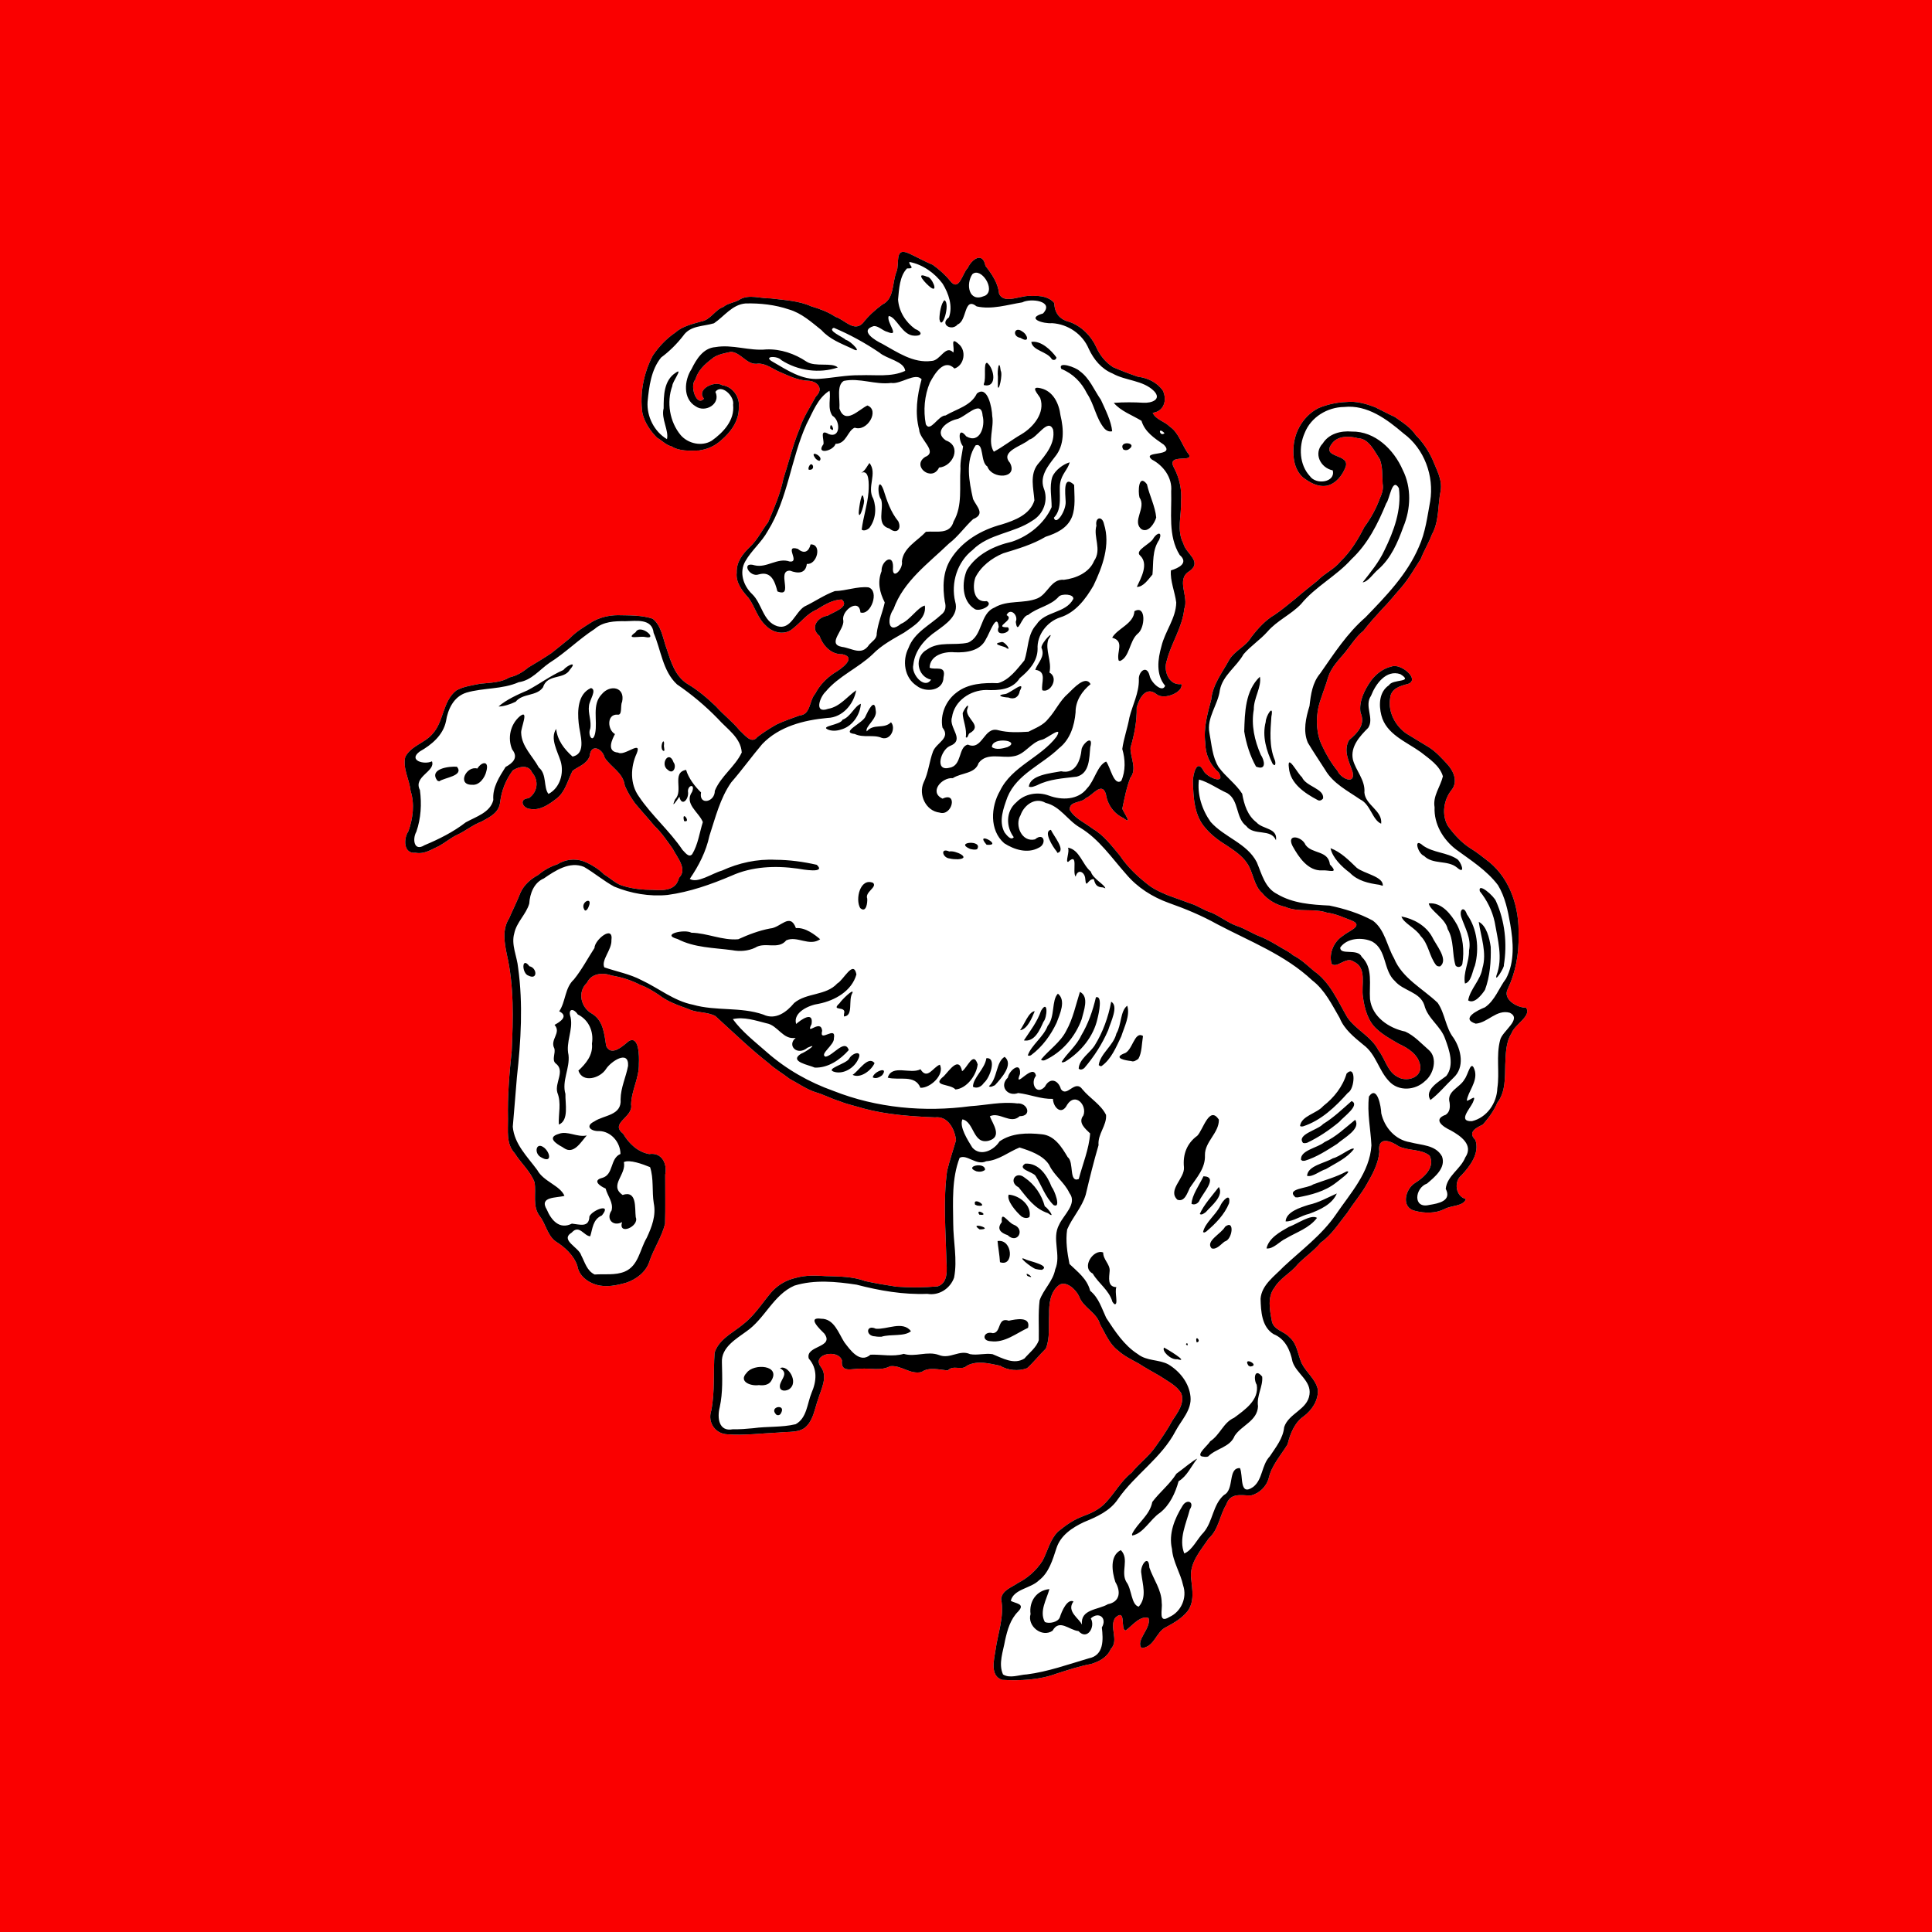 <?xml version="1.0" encoding="UTF-8" standalone="no"?>
<!-- Created with Inkscape (http://www.inkscape.org/) -->

<svg
   width="256mm"
   height="256mm"
   viewBox="0 0 256 256"
   version="1.1"
   id="svg5"
   xml:space="preserve"
   xmlns="http://www.w3.org/2000/svg"
   xmlns:svg="http://www.w3.org/2000/svg"><defs
     id="defs2" /><g
     id="layer1"
     transform="translate(-1649.7,-562.053)"><rect
       style="fill:#fa0000;fill-opacity:1;stroke-width:0.123;-inkscape-stroke:none;stop-color:#000000"
       id="rect1436-44-3-9-4"
       width="256"
       height="256"
       x="1649.7"
       y="562.053" /><path
       d="m 1782.452,784.632 c -1.594,-0.555 -1.042,-2.628 -0.845,-3.91 0.308,-2.262 1.206,-4.5 0.745,-6.806 0.154,-1.178 1.4,-1.517 2.217,-2.097 1.308,-0.663 2.457,-1.688 3.267,-2.945 0.699,-1.31 0.97,-2.784 2.042,-3.864 0.952,-0.781 1.923,-1.486 3.075,-1.951 1.26,-0.467 2.43,-0.96 3.332,-1.98 1.164,-1.252 2.009,-2.849 3.362,-3.882 0.975,-1.231 2.303,-2.162 3.191,-3.486 0.785,-1.097 1.548,-2.201 2.191,-3.403 0.665,-1.019 1.667,-2.266 1.209,-3.603 -0.627,-1.086 -1.798,-1.605 -2.768,-2.276 -1.018,-0.608 -1.962,-1.085 -2.892,-1.709 -0.91,-0.499 -1.929,-0.979 -2.759,-1.738 -1.117,-0.834 -1.654,-2.244 -2.346,-3.431 -0.44,-1.624 -2.264,-2.205 -2.803,-3.76 -0.43,-0.888 -1.658,-2.029 -2.583,-1.501 -1.241,0.87 -1.409,2.592 -1.373,3.999 -0.093,1.482 0.14,3.057 -0.435,4.461 -0.88,0.867 -1.613,1.808 -2.485,2.597 -1.121,0.424 -2.575,0.301 -3.559,-0.327 -1.441,-0.293 -3.03,-0.746 -4.409,-0.004 -0.725,0.71 -1.781,-0.169 -2.547,0.632 -1.116,-0.099 -2.489,-0.497 -3.462,0.201 -1.528,0.375 -2.695,-0.944 -4.184,-0.764 -1.17,0.644 -2.59,0.241 -3.893,0.324 -1.139,-0.031 -2.668,0.619 -2.476,-1.102 -0.529,-1.554 -4.026,-0.836 -2.826,0.827 1.011,1.3 0.085,2.945 -0.323,4.291 -0.428,1.171 -0.611,2.596 -1.461,3.515 -0.887,1.055 -2.48,0.763 -3.748,0.929 -2.272,0.106 -4.565,0.402 -6.831,0.237 -1.577,-0.057 -2.65,-1.549 -2.13,-3.139 0.498,-2.525 0.257,-5.105 0.442,-7.653 0.348,-1.205 1.363,-2.015 2.301,-2.685 0.637,-0.44 1.295,-0.926 1.951,-1.492 1.298,-1.163 2.239,-2.663 3.363,-3.967 0.895,-0.936 1.923,-1.516 3.173,-1.799 1.275,-0.363 2.608,-0.307 3.934,-0.226 1.763,0.047 3.578,0.041 5.226,0.657 1.362,0.301 2.75,0.531 4.154,0.743 1.817,0.134 3.664,0.121 5.479,-0.045 1.44,-0.512 1.176,-2.299 1.136,-3.524 -0.098,-3.925 -0.443,-7.882 0.092,-11.787 0.333,-1.366 0.795,-2.704 1.182,-4.05 -0.156,-1.44 -1.062,-3.245 -2.78,-3.03 -3.163,-0.132 -6.351,-0.348 -9.419,-1.162 -1.099,-0.347 -2.224,-0.559 -3.261,-0.992 -1.073,-0.316 -2.077,-0.879 -3.183,-1.189 -1.233,-0.409 -2.253,-1.157 -3.411,-1.765 -0.917,-0.727 -1.927,-1.276 -2.771,-2.068 -1.112,-0.871 -2.289,-1.88 -3.378,-2.87 -1.219,-1.139 -2.471,-2.235 -3.687,-3.379 -1.101,-0.595 -2.463,-0.392 -3.579,-0.937 -1.352,-0.494 -2.777,-0.974 -3.911,-1.873 -0.798,-0.522 -1.554,-1 -2.411,-1.298 -1.178,-0.615 -2.486,-1.045 -3.812,-1.258 -1.181,-0.428 -2.712,-0.322 -3.299,0.961 -1.3,1.21 -0.814,3.288 0.675,4.096 1.515,0.923 1.616,2.712 1.873,4.27 0.671,1.465 2.236,-0.012 3.001,-0.643 1.369,-0.776 1.385,2.052 1.331,2.988 0.054,1.88 -0.992,3.551 -1.031,5.421 0.335,1.675 -2.88,2.438 -1.06,3.858 0.759,1.299 1.945,2.437 3.461,2.703 1.665,-0.256 2.412,1.268 2.12,2.722 -0.012,2.169 0.044,4.352 -0.02,6.514 -0.448,1.793 -1.529,3.324 -2.102,5.077 -0.47,1.369 -1.756,2.294 -3.006,2.722 -1.276,0.361 -2.717,0.683 -4.05,0.266 -1.153,-0.35 -2.251,-1.189 -2.462,-2.485 -0.461,-1.4 -1.691,-2.502 -2.84,-3.22 -1.125,-0.772 -1.327,-2.318 -2.139,-3.362 -1.019,-1.319 -0.442,-2.994 -0.694,-4.497 -0.55,-1.465 -1.81,-2.534 -2.635,-3.855 -1.152,-1.229 -0.866,-2.995 -0.889,-4.54 -0.067,-3.008 0.178,-6.006 0.496,-8.993 0.194,-4.262 0.321,-8.585 -0.64,-12.773 -0.331,-1.584 -0.639,-3.329 0.287,-4.787 0.494,-1.143 1.048,-2.227 1.511,-3.416 0.472,-1.06 1.398,-1.846 2.35,-2.352 0.735,-0.629 1.572,-1.098 2.545,-1.416 0.993,-0.635 2.27,-0.808 3.44,-0.409 0.992,0.375 2.088,1.064 2.762,1.761 0.844,0.489 1.64,1.329 2.628,1.543 1.2,0.367 2.568,0.495 3.871,0.494 1.423,0.098 3.038,0.069 3.41,-1.592 1.18,-1.143 -0.261,-2.731 -0.82,-3.843 -0.746,-1.052 -1.503,-2.18 -2.435,-3.048 -0.804,-0.983 -1.726,-1.974 -2.57,-2.997 -0.602,-0.838 -0.963,-1.438 -1.355,-2.338 -0.21,-1.711 -1.826,-2.42 -2.662,-3.697 -0.285,-1.223 -1.849,-1.929 -1.983,-0.227 -0.382,1.087 -1.453,1.346 -2.269,1.961 -0.651,1.246 -0.956,2.783 -2.11,3.671 -0.974,0.744 -2.15,1.615 -3.482,1.39 -1.071,-0.077 -1.568,-1.36 -0.233,-1.421 1.196,-0.783 1.394,-2.341 0.456,-3.409 -0.446,-1.108 -1.802,-0.783 -2.554,-0.283 -0.918,1.231 -1.484,2.643 -1.673,4.174 -0.145,1.451 -1.375,2.007 -2.476,2.611 -1.153,0.428 -2.164,1.279 -3.277,1.778 -0.806,0.381 -1.526,1.004 -2.317,1.438 -1.001,0.447 -1.934,1.135 -3.143,0.911 -1.615,0.174 -1.621,-1.87 -0.942,-2.862 0.599,-1.715 0.845,-3.584 0.282,-5.344 -0.151,-1.529 -1.071,-2.959 -0.698,-4.504 0.803,-1.496 2.576,-1.813 3.613,-3.046 1.511,-1.647 1.317,-4.32 3.15,-5.753 0.952,-0.53 2.095,-0.673 3.185,-0.891 1.318,-0.14 2.734,-0.133 3.846,-0.837 0.927,-0.196 1.755,-0.684 2.485,-1.299 1.029,-0.606 2.026,-1.214 3.058,-1.899 0.763,-0.588 1.629,-1.314 2.448,-1.968 0.868,-0.924 1.994,-1.572 3.002,-2.211 0.971,-0.556 2.155,-0.852 3.35,-0.864 1.551,0.037 3.178,-0.021 4.638,0.468 1.187,0.936 1.359,2.661 1.864,4.006 0.561,1.707 1.113,3.601 2.727,4.622 1.4,0.822 2.627,1.869 3.8,2.991 0.978,1.107 2.183,2.007 3.122,3.165 0.633,0.531 1.573,1.925 2.365,0.885 0.839,-0.631 1.684,-1.171 2.541,-1.656 0.967,-0.461 2.06,-0.833 3.077,-1.199 1.466,-0.113 1.24,-1.985 2.045,-2.873 0.573,-1.116 1.472,-2.043 2.496,-2.727 0.879,-0.513 3.105,-2.051 1.12,-2.505 -1.513,0.045 -2.573,-1.118 -3.054,-2.438 -1.31,-1.036 -0.268,-2.494 1.076,-2.665 0.741,-0.486 2.985,-1.159 1.893,-2.149 -1.249,0.008 -2.366,0.744 -3.371,1.358 -1.234,0.504 -2.078,1.689 -3.108,2.482 -1.021,0.927 -2.666,0.604 -3.578,-0.372 -1.127,-1.005 -1.445,-2.502 -2.303,-3.68 -0.842,-0.934 -1.727,-2.041 -1.572,-3.356 -0.06,-1.401 0.774,-2.455 1.716,-3.37 1.031,-0.951 1.61,-2.224 2.446,-3.299 0.787,-1.874 1.62,-3.759 2.021,-5.766 0.721,-2.196 1.245,-4.459 2.134,-6.593 0.486,-1.54 1.417,-2.893 2.171,-4.309 1.104,-1.039 0.194,-2.056 -1.071,-2.091 -1.294,-0.043 -2.516,-0.645 -3.654,-1.132 -0.924,-0.364 -1.838,-1.163 -2.924,-1.129 -1.505,0.258 -2.223,-1.483 -3.61,-1.566 -0.934,0.214 -1.921,0.364 -2.587,0.981 -0.928,0.715 -1.776,1.499 -2.124,2.696 -0.802,0.835 0.19,3.686 1.144,2.524 -1.081,-1.245 1.448,-2.424 2.413,-1.772 1.352,0.157 2.376,1.543 2.2,2.936 0.053,1.756 -1.05,3.27 -2.326,4.345 -0.854,0.779 -1.813,1.198 -2.943,1.362 -1.219,0.047 -2.636,0.107 -3.643,-0.546 -0.729,-0.159 -1.289,-0.805 -1.901,-1.125 -0.874,-0.869 -1.698,-2.047 -1.964,-3.324 -0.369,-2.572 0.182,-5.272 1.372,-7.565 0.807,-1.2 1.806,-2.253 2.978,-3.049 0.95,-0.857 2.231,-1.13 3.444,-1.484 1.22,-0.186 1.858,-1.569 2.943,-1.928 0.614,-0.534 1.569,-0.557 2.246,-1.028 1.199,-0.657 2.703,-0.073 4.034,-0.102 1.809,0.238 3.692,0.291 5.363,1.054 1.103,0.323 2.212,0.725 3.201,1.389 1.198,0.36 2.459,2.075 3.643,0.82 0.726,-0.944 1.62,-1.741 2.574,-2.449 1.617,-0.765 1.28,-2.892 1.877,-4.355 0.436,-1.027 -0.314,-3.275 1.579,-2.445 1.094,0.488 2.098,1.077 3.226,1.538 0.833,0.594 1.636,1.31 2.278,2.098 1.224,1.596 1.637,-1.009 2.353,-1.674 0.533,-1.167 1.988,-2.221 2.344,-0.294 0.836,1.084 1.671,2.263 1.807,3.679 0.661,1.538 3.019,0.099 4.398,0.324 1.068,-0.08 2.242,0.115 2.918,0.924 0.04,1.383 0.746,2.203 2.028,2.51 1.537,0.549 2.831,1.803 3.52,3.309 0.499,1.129 1.233,2.028 2.24,2.683 1.06,0.458 2.162,0.884 3.288,1.267 1.296,0.162 2.53,0.736 3.305,1.826 0.619,1.297 0.132,2.781 -1.341,2.957 0.441,0.931 1.541,1.101 2.268,1.833 1.123,0.753 1.556,2.264 2.302,3.386 1.479,1.666 -2.951,-0.089 -1.731,2.093 0.724,1.383 1.042,2.898 0.913,4.458 0.082,1.855 -0.611,3.8 0.314,5.546 0.314,1.366 2.588,2.367 0.796,3.673 -1.835,1.084 -0.019,3.365 -0.681,5.004 -0.247,2.431 -1.709,4.483 -2.303,6.809 -0.502,1.358 0.242,3.355 1.922,3.147 0.323,1.011 -2.19,2.161 -3.258,1.363 -1.446,-1.18 -2.337,0.533 -2.661,1.731 0.035,1.837 -0.312,3.59 -0.823,5.336 -0.03,1.316 0.914,2.793 -0.021,3.989 -0.518,1.318 -0.77,2.714 -1.065,4.096 0.24,0.602 1.41,2.223 0.163,1.237 -1.284,-0.575 -2.152,-1.826 -2.338,-3.203 -0.563,-1.701 -1.799,0.266 -2.662,0.553 -0.573,0.687 -2.186,0.356 -2.132,1.546 0.681,1.18 2.03,1.719 3.066,2.53 1.421,0.808 2.509,2.264 3.578,3.536 1.062,1.605 2.536,2.958 4.051,4.097 0.751,0.511 1.496,0.82 2.284,1.16 0.998,0.372 1.978,0.728 3.027,1.098 1.013,0.31 1.777,0.918 2.774,1.209 1.169,0.511 2.249,1.382 3.4,1.777 1.092,0.356 2.027,1.011 3.068,1.4 1.01,0.403 1.91,0.958 2.798,1.484 0.542,0.311 1.102,0.589 1.574,1.003 1.034,0.528 1.842,1.294 2.717,2.054 2.148,1.48 3.171,3.968 4.439,6.145 1.137,1.684 3.197,2.531 4.139,4.388 0.894,1.131 1.183,2.833 2.532,3.518 1.141,0.712 3.193,0.158 3.006,-1.456 -0.219,-1.481 -1.603,-2.359 -2.826,-2.916 -0.988,-0.58 -2.064,-1.152 -2.935,-1.964 -1.181,-1.032 -1.638,-2.75 -1.837,-4.276 -0.26,-1.541 0.602,-3.838 -1.23,-4.665 -1.014,-0.746 -2.201,0.967 -2.921,0.296 -0.406,-1.385 0.321,-3.001 1.524,-3.727 0.612,-0.574 2.848,-1.316 1.135,-2.008 -1.098,-0.413 -2.07,-0.892 -3.271,-1.046 -1.781,-0.617 -3.772,0.009 -5.514,-0.762 -1.147,-0.246 -2.344,-0.921 -3.078,-1.846 -1.111,-0.952 -1.174,-2.774 -2.007,-3.958 -0.645,-0.984 -1.737,-1.699 -2.633,-2.299 -1.042,-0.645 -2.06,-1.37 -2.876,-2.348 -1.507,-1.68 -1.592,-4.053 -1.659,-6.195 0,-0.838 0.5,-3.08 1.391,-1.43 0.355,0.869 3.059,2.014 2.019,0.247 -1.155,-1.001 -1.762,-2.399 -1.771,-3.927 -0.25,-1.95 0.295,-3.852 0.79,-5.71 0.176,-1.987 1.484,-3.61 2.402,-5.303 0.732,-1.201 2.156,-1.723 2.893,-2.96 0.878,-1.157 1.908,-2.289 3.134,-2.994 0.926,-0.623 1.88,-1.446 2.792,-2.167 0.935,-0.824 1.926,-1.578 2.882,-2.357 0.88,-0.938 2.214,-1.497 3.05,-2.562 1.338,-1.282 2.289,-2.859 3.119,-4.498 0.863,-1.178 1.562,-2.424 2.06,-3.793 0.279,-0.632 0.516,-1.27 0.381,-1.97 -0.071,-1.089 0.026,-2.235 -0.382,-3.261 -0.688,-1.007 -1.425,-2.722 -2.862,-2.766 -1.145,-0.316 -2.729,-0.377 -3.497,0.73 -1.455,1.955 2.44,1.279 1.84,3.056 -0.437,1.149 -1.293,2.239 -2.509,2.505 -1.228,0.188 -2.235,-0.427 -3.164,-1.11 -1.151,-1.072 -1.346,-2.647 -1.224,-4.148 0.177,-2.087 1.428,-4.113 3.336,-5.047 1.131,-0.47 2.386,-0.746 3.666,-0.791 1.341,-0.141 2.595,0.241 3.785,0.683 0.902,0.437 1.707,0.89 2.628,1.301 0.997,0.709 2.06,1.342 2.781,2.415 0.904,0.901 1.647,2.005 2.199,3.198 0.524,1.341 1.323,2.645 1.092,4.144 -0.404,1.935 -0.171,4.032 -1.163,5.814 -0.425,1.143 -1.058,2.14 -1.473,3.24 -0.832,1.26 -1.572,2.605 -2.571,3.764 -0.84,0.939 -1.679,2.014 -2.604,2.939 -0.824,0.905 -1.644,1.804 -2.41,2.801 -1.017,0.818 -1.7,1.978 -2.49,2.935 -0.777,0.913 -1.722,1.882 -2.146,3.068 -0.398,1.376 -0.957,2.68 -1.325,4.058 -0.376,1.726 -0.296,3.634 0.48,5.209 0.535,1.163 1.206,2.286 2.037,3.317 0.431,0.994 2.402,1.923 1.993,0.124 -0.448,-1.357 -1.281,-2.782 -0.462,-4.217 1.127,-0.954 2.207,-2.042 1.511,-3.654 -0.238,-1.519 0.583,-3.084 1.442,-4.283 0.659,-0.844 1.594,-1.579 2.68,-1.806 1.168,-0.486 3.832,1.7 2.18,2.304 -1.028,0.258 -2.299,0.605 -2.38,1.934 -0.293,1.797 0.71,3.656 2.155,4.643 1.037,0.619 2.036,1.26 3.063,1.866 0.893,0.589 1.621,1.393 2.338,2.169 0.857,0.922 1.486,2.335 0.572,3.464 -1.043,1.305 -1.317,3.265 -0.48,4.736 0.806,1.127 1.838,2.24 2.955,2.947 0.856,0.511 1.711,1.211 2.54,1.851 2.833,2.327 3.999,6.14 3.876,9.715 0.067,2.429 -0.389,4.88 -1.416,7.072 -0.755,1.378 1.218,2.518 2.413,2.508 0.792,1.077 -1.551,2.25 -1.929,3.392 -0.76,1.177 -0.764,2.733 -0.828,4.147 -0.043,1.718 0.056,3.61 -1.054,5.05 -0.455,1.1 -1.173,2.032 -1.907,2.889 -0.827,0.399 -2.095,0.991 -1.004,2.031 0.616,1.747 -0.705,3.506 -1.851,4.707 -1.018,0.812 -0.77,2.806 0.608,3.136 -0.36,0.993 -1.968,0.822 -2.839,1.325 -1.19,0.592 -2.632,0.576 -3.912,0.238 -1.906,-0.439 -1.29,-2.883 -0.012,-3.682 1.197,-0.734 2.722,-2.096 1.949,-3.631 -1.115,-0.908 -2.786,-0.615 -4.086,-1.235 -1.083,-0.76 -2.85,-1.385 -2.576,0.724 -0.131,1.532 -0.862,2.9 -1.608,4.193 -0.743,1.374 -1.788,2.552 -2.62,3.857 -1.108,1.378 -2.066,2.95 -3.532,3.983 -0.859,1.055 -2.091,1.881 -3.062,2.88 -0.896,1.143 -2.307,1.791 -3.071,3.079 -0.953,1.205 -0.637,2.921 -0.373,4.322 0.166,1.307 1.661,1.453 2.336,2.238 1.059,0.881 1.111,2.294 1.637,3.474 0.627,1.236 1.872,2.113 2.152,3.516 0.058,1.444 -0.816,2.708 -1.885,3.51 -1.185,0.804 -1.803,2.319 -2.13,3.706 -0.884,1.456 -2.1,2.766 -2.499,4.466 -0.312,1.176 -1.27,2.044 -2.37,2.322 -1.292,-0.011 -2.707,-0.41 -3.254,1.19 -0.895,1.458 -0.999,3.314 -2.334,4.503 -1.065,1.605 -2.601,3.258 -2.319,5.346 0.15,1.468 0.466,3.06 -0.509,4.329 -0.766,0.92 -1.747,1.5 -2.8,2.062 -1.373,0.623 -1.508,2.62 -3.25,2.79 -0.887,-0.998 1.31,-2.619 0.913,-3.982 -1.118,-0.384 -2.144,0.995 -3.019,1.636 -0.785,0.02 0.149,-3.038 -1.384,-1.695 -0.887,1.27 0.549,2.987 -0.613,4.17 -0.483,1.126 -1.537,1.644 -2.599,1.975 -1.569,0.289 -3.089,0.803 -4.587,1.277 -2.286,0.851 -4.842,0.955 -7.249,0.821 z"
       id="path1157-7-0-5-8"
       style="fill:#ffffff;stroke-width:0.871" /><path
       d="m 1782.452,784.632 c -1.594,-0.555 -1.042,-2.628 -0.845,-3.91 0.308,-2.262 1.206,-4.5 0.745,-6.806 0.154,-1.178 1.4,-1.517 2.217,-2.097 1.308,-0.663 2.457,-1.688 3.267,-2.945 0.699,-1.31 0.97,-2.784 2.042,-3.864 0.952,-0.781 1.923,-1.486 3.075,-1.951 1.26,-0.467 2.43,-0.96 3.332,-1.98 1.164,-1.252 2.009,-2.849 3.362,-3.882 0.975,-1.231 2.303,-2.162 3.191,-3.486 0.785,-1.097 1.548,-2.201 2.191,-3.403 0.665,-1.019 1.667,-2.266 1.209,-3.603 -0.627,-1.086 -1.798,-1.605 -2.768,-2.276 -1.018,-0.608 -1.962,-1.085 -2.892,-1.709 -0.91,-0.499 -1.929,-0.979 -2.759,-1.738 -1.117,-0.834 -1.654,-2.244 -2.346,-3.431 -0.44,-1.624 -2.264,-2.205 -2.803,-3.76 -0.43,-0.888 -1.658,-2.029 -2.583,-1.501 -1.241,0.87 -1.409,2.592 -1.373,3.999 -0.093,1.482 0.14,3.057 -0.435,4.461 -0.88,0.867 -1.613,1.808 -2.485,2.597 -1.121,0.424 -2.575,0.301 -3.559,-0.327 -1.441,-0.293 -3.03,-0.746 -4.409,-0.004 -0.725,0.71 -1.781,-0.169 -2.547,0.632 -1.116,-0.099 -2.489,-0.497 -3.462,0.201 -1.528,0.375 -2.695,-0.944 -4.184,-0.764 -1.17,0.644 -2.59,0.241 -3.893,0.324 -1.139,-0.031 -2.668,0.619 -2.476,-1.102 -0.529,-1.554 -4.026,-0.836 -2.826,0.827 1.011,1.3 0.085,2.945 -0.323,4.291 -0.428,1.171 -0.611,2.596 -1.461,3.515 -0.887,1.055 -2.48,0.763 -3.748,0.929 -2.272,0.106 -4.565,0.402 -6.831,0.237 -1.577,-0.057 -2.65,-1.549 -2.13,-3.139 0.498,-2.525 0.257,-5.105 0.442,-7.653 0.348,-1.205 1.363,-2.015 2.301,-2.685 0.637,-0.44 1.295,-0.926 1.951,-1.492 1.298,-1.163 2.239,-2.663 3.363,-3.967 0.895,-0.936 1.923,-1.516 3.173,-1.799 1.275,-0.363 2.608,-0.307 3.934,-0.226 1.763,0.047 3.578,0.041 5.226,0.657 1.362,0.301 2.75,0.531 4.154,0.743 1.817,0.134 3.664,0.121 5.479,-0.045 1.44,-0.512 1.176,-2.299 1.136,-3.524 -0.098,-3.925 -0.443,-7.882 0.092,-11.787 0.333,-1.366 0.795,-2.704 1.182,-4.05 -0.156,-1.44 -1.062,-3.245 -2.78,-3.03 -3.163,-0.132 -6.351,-0.348 -9.419,-1.162 -1.099,-0.347 -2.224,-0.559 -3.261,-0.992 -1.073,-0.316 -2.077,-0.879 -3.183,-1.189 -1.233,-0.409 -2.253,-1.157 -3.411,-1.765 -0.917,-0.727 -1.927,-1.276 -2.771,-2.068 -1.112,-0.871 -2.289,-1.88 -3.378,-2.87 -1.219,-1.139 -2.471,-2.235 -3.687,-3.379 -1.101,-0.595 -2.463,-0.392 -3.579,-0.937 -1.352,-0.494 -2.777,-0.974 -3.911,-1.873 -0.798,-0.522 -1.554,-1 -2.411,-1.298 -1.178,-0.615 -2.486,-1.045 -3.812,-1.258 -1.181,-0.428 -2.712,-0.322 -3.299,0.961 -1.3,1.21 -0.814,3.288 0.675,4.096 1.515,0.923 1.616,2.712 1.873,4.27 0.671,1.465 2.236,-0.012 3.001,-0.643 1.369,-0.776 1.385,2.052 1.331,2.988 0.054,1.88 -0.992,3.551 -1.031,5.421 0.335,1.675 -2.88,2.438 -1.06,3.858 0.759,1.299 1.945,2.437 3.461,2.703 1.665,-0.256 2.412,1.268 2.12,2.722 -0.012,2.169 0.044,4.352 -0.02,6.514 -0.448,1.793 -1.529,3.324 -2.102,5.077 -0.47,1.369 -1.756,2.294 -3.006,2.722 -1.276,0.361 -2.717,0.683 -4.05,0.266 -1.153,-0.35 -2.251,-1.189 -2.462,-2.485 -0.461,-1.4 -1.691,-2.502 -2.84,-3.22 -1.125,-0.772 -1.327,-2.318 -2.139,-3.362 -1.019,-1.319 -0.443,-2.994 -0.694,-4.497 -0.55,-1.465 -1.81,-2.534 -2.635,-3.855 -1.152,-1.229 -0.866,-2.995 -0.889,-4.54 -0.067,-3.008 0.178,-6.006 0.496,-8.993 0.194,-4.262 0.321,-8.585 -0.64,-12.773 -0.331,-1.584 -0.639,-3.329 0.287,-4.787 0.494,-1.143 1.048,-2.227 1.511,-3.416 0.472,-1.06 1.398,-1.846 2.35,-2.352 0.735,-0.629 1.572,-1.098 2.545,-1.416 0.993,-0.635 2.27,-0.808 3.439,-0.409 0.992,0.375 2.089,1.064 2.762,1.761 0.844,0.489 1.64,1.329 2.628,1.543 1.2,0.367 2.568,0.495 3.871,0.494 1.423,0.098 3.038,0.069 3.41,-1.592 1.18,-1.143 -0.261,-2.731 -0.82,-3.843 -0.746,-1.052 -1.503,-2.18 -2.435,-3.048 -0.804,-0.983 -1.726,-1.974 -2.57,-2.997 -0.602,-0.838 -0.963,-1.438 -1.355,-2.338 -0.21,-1.711 -1.826,-2.42 -2.662,-3.697 -0.285,-1.223 -1.849,-1.929 -1.983,-0.227 -0.382,1.087 -1.453,1.346 -2.269,1.961 -0.651,1.246 -0.956,2.783 -2.11,3.671 -0.974,0.744 -2.15,1.615 -3.482,1.39 -1.071,-0.077 -1.568,-1.36 -0.233,-1.421 1.196,-0.783 1.394,-2.341 0.456,-3.409 -0.446,-1.108 -1.802,-0.783 -2.554,-0.283 -0.918,1.231 -1.484,2.643 -1.674,4.174 -0.144,1.451 -1.375,2.007 -2.476,2.611 -1.153,0.428 -2.164,1.279 -3.277,1.778 -0.806,0.381 -1.526,1.004 -2.317,1.438 -1.001,0.447 -1.934,1.135 -3.143,0.911 -1.615,0.174 -1.621,-1.87 -0.942,-2.862 0.599,-1.715 0.845,-3.584 0.282,-5.344 -0.151,-1.529 -1.071,-2.959 -0.698,-4.504 0.804,-1.496 2.576,-1.813 3.613,-3.046 1.511,-1.647 1.317,-4.32 3.15,-5.753 0.952,-0.53 2.095,-0.673 3.185,-0.891 1.318,-0.14 2.734,-0.133 3.846,-0.837 0.927,-0.196 1.755,-0.684 2.485,-1.299 1.029,-0.606 2.026,-1.214 3.058,-1.899 0.763,-0.588 1.629,-1.314 2.448,-1.968 0.868,-0.924 1.994,-1.572 3.002,-2.211 0.971,-0.556 2.155,-0.852 3.35,-0.864 1.551,0.037 3.178,-0.021 4.638,0.468 1.187,0.936 1.359,2.661 1.864,4.006 0.561,1.707 1.113,3.601 2.727,4.622 1.4,0.822 2.627,1.869 3.8,2.991 0.978,1.107 2.183,2.007 3.122,3.165 0.633,0.531 1.573,1.925 2.365,0.885 0.839,-0.631 1.684,-1.171 2.541,-1.656 0.967,-0.461 2.06,-0.833 3.077,-1.199 1.466,-0.113 1.24,-1.985 2.045,-2.873 0.573,-1.116 1.472,-2.043 2.496,-2.727 0.879,-0.513 3.105,-2.051 1.12,-2.505 -1.513,0.045 -2.573,-1.118 -3.054,-2.438 -1.31,-1.036 -0.268,-2.494 1.076,-2.665 0.741,-0.486 2.985,-1.159 1.893,-2.149 -1.249,0.008 -2.366,0.744 -3.371,1.358 -1.234,0.504 -2.078,1.689 -3.108,2.482 -1.021,0.927 -2.666,0.604 -3.578,-0.372 -1.127,-1.005 -1.445,-2.502 -2.303,-3.68 -0.842,-0.934 -1.727,-2.041 -1.572,-3.356 -0.06,-1.401 0.774,-2.455 1.716,-3.37 1.031,-0.951 1.61,-2.224 2.446,-3.299 0.787,-1.874 1.62,-3.759 2.021,-5.766 0.721,-2.196 1.245,-4.459 2.134,-6.593 0.486,-1.54 1.417,-2.893 2.171,-4.309 1.104,-1.039 0.194,-2.056 -1.071,-2.091 -1.294,-0.043 -2.516,-0.645 -3.654,-1.132 -0.924,-0.364 -1.838,-1.163 -2.924,-1.129 -1.505,0.258 -2.223,-1.483 -3.61,-1.566 -0.934,0.214 -1.921,0.364 -2.587,0.981 -0.928,0.715 -1.776,1.499 -2.124,2.696 -0.802,0.835 0.19,3.686 1.144,2.524 -1.081,-1.245 1.448,-2.424 2.414,-1.772 1.352,0.157 2.376,1.543 2.2,2.936 0.053,1.756 -1.051,3.27 -2.326,4.345 -0.854,0.779 -1.813,1.198 -2.943,1.362 -1.219,0.047 -2.636,0.107 -3.643,-0.546 -0.729,-0.159 -1.289,-0.805 -1.901,-1.125 -0.874,-0.869 -1.698,-2.047 -1.964,-3.324 -0.369,-2.572 0.182,-5.272 1.372,-7.565 0.807,-1.2 1.806,-2.253 2.978,-3.049 0.95,-0.857 2.231,-1.13 3.444,-1.484 1.22,-0.186 1.858,-1.569 2.943,-1.928 0.614,-0.534 1.569,-0.557 2.246,-1.028 1.199,-0.657 2.703,-0.073 4.034,-0.102 1.809,0.238 3.692,0.291 5.363,1.054 1.103,0.323 2.212,0.725 3.201,1.389 1.198,0.36 2.459,2.075 3.643,0.82 0.726,-0.944 1.62,-1.741 2.574,-2.449 1.617,-0.765 1.28,-2.892 1.877,-4.355 0.436,-1.027 -0.314,-3.275 1.579,-2.445 1.094,0.488 2.098,1.077 3.226,1.538 0.833,0.594 1.637,1.31 2.278,2.098 1.224,1.596 1.637,-1.009 2.353,-1.674 0.533,-1.167 1.988,-2.221 2.344,-0.294 0.836,1.084 1.671,2.263 1.807,3.679 0.661,1.538 3.019,0.099 4.398,0.324 1.068,-0.08 2.242,0.115 2.918,0.924 0.04,1.383 0.746,2.203 2.028,2.51 1.537,0.549 2.831,1.803 3.52,3.309 0.499,1.129 1.233,2.028 2.24,2.683 1.06,0.458 2.162,0.884 3.288,1.267 1.296,0.162 2.53,0.736 3.306,1.826 0.619,1.297 0.132,2.781 -1.341,2.957 0.441,0.931 1.541,1.101 2.268,1.833 1.123,0.753 1.556,2.264 2.302,3.386 1.479,1.666 -2.951,-0.089 -1.731,2.093 0.724,1.383 1.043,2.898 0.913,4.458 0.082,1.855 -0.611,3.8 0.314,5.546 0.314,1.366 2.588,2.367 0.796,3.673 -1.835,1.084 -0.019,3.365 -0.681,5.004 -0.247,2.431 -1.709,4.483 -2.303,6.809 -0.502,1.358 0.242,3.355 1.922,3.147 0.323,1.011 -2.19,2.161 -3.258,1.363 -1.446,-1.18 -2.337,0.533 -2.661,1.731 0.035,1.837 -0.312,3.59 -0.823,5.336 -0.03,1.316 0.914,2.793 -0.021,3.989 -0.518,1.318 -0.77,2.714 -1.065,4.096 0.24,0.602 1.41,2.223 0.163,1.237 -1.284,-0.575 -2.152,-1.826 -2.338,-3.203 -0.563,-1.701 -1.799,0.266 -2.662,0.553 -0.573,0.687 -2.186,0.356 -2.132,1.546 0.681,1.18 2.03,1.719 3.066,2.53 1.421,0.808 2.509,2.264 3.578,3.536 1.062,1.605 2.536,2.958 4.051,4.097 0.751,0.511 1.496,0.82 2.284,1.16 0.998,0.372 1.978,0.728 3.027,1.098 1.013,0.31 1.777,0.918 2.774,1.209 1.169,0.511 2.249,1.382 3.4,1.777 1.092,0.356 2.027,1.011 3.068,1.4 1.01,0.403 1.91,0.958 2.798,1.484 0.542,0.311 1.102,0.589 1.574,1.003 1.034,0.528 1.842,1.294 2.717,2.054 2.148,1.48 3.171,3.968 4.439,6.145 1.137,1.684 3.197,2.531 4.139,4.388 0.894,1.131 1.183,2.833 2.532,3.518 1.141,0.712 3.193,0.158 3.006,-1.456 -0.219,-1.481 -1.603,-2.359 -2.826,-2.916 -0.988,-0.58 -2.064,-1.152 -2.935,-1.964 -1.181,-1.032 -1.638,-2.75 -1.837,-4.276 -0.26,-1.541 0.602,-3.838 -1.23,-4.665 -1.014,-0.746 -2.201,0.967 -2.921,0.296 -0.406,-1.385 0.321,-3.001 1.524,-3.727 0.612,-0.574 2.848,-1.316 1.135,-2.008 -1.098,-0.413 -2.07,-0.892 -3.271,-1.046 -1.781,-0.617 -3.772,0.009 -5.514,-0.762 -1.147,-0.246 -2.344,-0.921 -3.078,-1.846 -1.111,-0.952 -1.174,-2.774 -2.007,-3.958 -0.645,-0.984 -1.737,-1.699 -2.633,-2.299 -1.042,-0.645 -2.06,-1.37 -2.876,-2.348 -1.507,-1.68 -1.592,-4.053 -1.659,-6.195 0,-0.838 0.5,-3.08 1.391,-1.43 0.355,0.869 3.059,2.014 2.019,0.247 -1.155,-1.001 -1.762,-2.399 -1.771,-3.927 -0.25,-1.95 0.295,-3.852 0.79,-5.71 0.176,-1.987 1.484,-3.61 2.402,-5.303 0.732,-1.201 2.156,-1.723 2.893,-2.96 0.878,-1.157 1.908,-2.289 3.134,-2.994 0.926,-0.623 1.88,-1.446 2.792,-2.167 0.935,-0.824 1.926,-1.578 2.882,-2.357 0.88,-0.938 2.214,-1.497 3.05,-2.562 1.338,-1.282 2.289,-2.859 3.119,-4.498 0.863,-1.178 1.562,-2.424 2.06,-3.793 0.279,-0.632 0.516,-1.27 0.381,-1.97 -0.071,-1.089 0.026,-2.235 -0.382,-3.261 -0.688,-1.007 -1.425,-2.722 -2.862,-2.766 -1.145,-0.316 -2.729,-0.377 -3.497,0.73 -1.455,1.955 2.44,1.279 1.84,3.056 -0.437,1.149 -1.293,2.239 -2.509,2.505 -1.228,0.188 -2.235,-0.427 -3.164,-1.11 -1.151,-1.072 -1.346,-2.647 -1.224,-4.148 0.177,-2.087 1.428,-4.113 3.336,-5.047 1.131,-0.47 2.386,-0.746 3.666,-0.791 1.341,-0.141 2.595,0.241 3.785,0.683 0.902,0.437 1.707,0.89 2.628,1.301 0.997,0.709 2.06,1.342 2.781,2.415 0.904,0.901 1.647,2.005 2.199,3.198 0.524,1.341 1.323,2.645 1.092,4.144 -0.404,1.935 -0.171,4.032 -1.163,5.814 -0.425,1.143 -1.058,2.14 -1.473,3.24 -0.832,1.26 -1.572,2.605 -2.571,3.764 -0.84,0.939 -1.679,2.014 -2.604,2.939 -0.824,0.905 -1.644,1.804 -2.41,2.801 -1.017,0.818 -1.7,1.978 -2.49,2.935 -0.777,0.913 -1.722,1.882 -2.146,3.068 -0.398,1.376 -0.957,2.68 -1.325,4.058 -0.376,1.726 -0.296,3.634 0.48,5.209 0.535,1.163 1.206,2.286 2.037,3.317 0.431,0.994 2.402,1.923 1.993,0.124 -0.448,-1.357 -1.281,-2.782 -0.462,-4.217 1.127,-0.954 2.207,-2.042 1.511,-3.654 -0.238,-1.519 0.583,-3.084 1.442,-4.283 0.659,-0.844 1.594,-1.579 2.68,-1.806 1.168,-0.486 3.832,1.7 2.18,2.304 -1.028,0.258 -2.299,0.605 -2.38,1.934 -0.293,1.797 0.71,3.656 2.155,4.643 1.037,0.619 2.036,1.26 3.063,1.866 0.893,0.589 1.621,1.393 2.338,2.169 0.857,0.922 1.486,2.335 0.572,3.464 -1.043,1.305 -1.317,3.265 -0.48,4.736 0.806,1.127 1.838,2.24 2.955,2.947 0.856,0.511 1.711,1.211 2.54,1.851 2.833,2.327 3.999,6.14 3.876,9.715 0.067,2.429 -0.389,4.88 -1.416,7.072 -0.755,1.378 1.218,2.518 2.413,2.508 0.792,1.077 -1.551,2.25 -1.929,3.392 -0.76,1.177 -0.764,2.733 -0.828,4.147 -0.043,1.718 0.056,3.61 -1.054,5.05 -0.455,1.1 -1.173,2.032 -1.907,2.889 -0.827,0.399 -2.095,0.991 -1.004,2.031 0.616,1.747 -0.705,3.506 -1.851,4.707 -1.018,0.812 -0.77,2.806 0.608,3.136 -0.36,0.993 -1.968,0.822 -2.839,1.325 -1.19,0.592 -2.632,0.576 -3.912,0.238 -1.906,-0.439 -1.29,-2.883 -0.012,-3.682 1.197,-0.734 2.722,-2.096 1.949,-3.631 -1.115,-0.908 -2.786,-0.615 -4.086,-1.235 -1.083,-0.76 -2.85,-1.385 -2.576,0.724 -0.131,1.532 -0.862,2.9 -1.608,4.193 -0.743,1.374 -1.788,2.552 -2.62,3.857 -1.108,1.378 -2.066,2.95 -3.532,3.983 -0.859,1.055 -2.091,1.881 -3.062,2.88 -0.896,1.143 -2.307,1.791 -3.071,3.079 -0.953,1.205 -0.637,2.921 -0.373,4.322 0.166,1.307 1.661,1.453 2.336,2.238 1.059,0.881 1.111,2.294 1.637,3.474 0.627,1.236 1.872,2.113 2.152,3.516 0.058,1.444 -0.816,2.708 -1.885,3.51 -1.185,0.804 -1.803,2.319 -2.13,3.706 -0.884,1.456 -2.1,2.766 -2.499,4.466 -0.312,1.176 -1.27,2.044 -2.37,2.322 -1.292,-0.011 -2.707,-0.41 -3.254,1.19 -0.895,1.458 -0.999,3.314 -2.334,4.503 -1.065,1.605 -2.601,3.258 -2.319,5.346 0.15,1.468 0.466,3.06 -0.509,4.329 -0.766,0.92 -1.747,1.5 -2.8,2.062 -1.373,0.623 -1.508,2.62 -3.25,2.79 -0.887,-0.998 1.31,-2.619 0.913,-3.982 -1.118,-0.384 -2.144,0.995 -3.019,1.636 -0.785,0.02 0.149,-3.038 -1.384,-1.695 -0.887,1.27 0.549,2.987 -0.613,4.17 -0.483,1.126 -1.537,1.644 -2.599,1.975 -1.569,0.289 -3.089,0.803 -4.587,1.277 -2.286,0.851 -4.842,0.955 -7.249,0.821 z m 3.274,-0.707 c 2.828,-0.355 5.519,-1.335 8.239,-2.133 2.039,-0.394 1.92,-2.512 1.734,-4.088 0.748,-1.277 -0.424,-2.165 -1.464,-1.204 0.651,1.098 -0.463,2.977 -1.626,1.681 -1.239,-0.123 -2.535,-1.671 -3.441,-0.048 -1.389,0.967 -3.386,-0.611 -2.915,-2.211 -0.224,-1.653 0.776,-3.142 2.501,-3.305 -0.37,1.375 -1.375,2.953 -0.603,4.366 0.58,0.254 1.737,0.02 1.979,-0.618 0.258,-0.83 0.996,-2.516 1.814,-2.109 -0.997,1.303 0.79,2.275 1.123,3.074 -0.251,-2.074 2.175,-1.954 3.428,-2.711 1.64,-0.319 1.735,-1.697 0.995,-2.94 -0.432,-1.329 -0.782,-3.475 0.722,-4.229 1.177,1.185 -0.065,2.894 0.744,4.233 0.709,0.912 0.63,3.025 1.63,3.261 1.121,-1.231 0.503,-2.951 0.347,-4.397 -0.227,-1.006 0.987,-2.693 1.062,-0.795 0.531,1.578 1.639,2.968 1.638,4.702 0.139,0.838 -0.535,2.821 1.01,1.864 1.568,-0.703 2.38,-2.549 1.832,-4.178 -0.351,-1.656 -1.357,-3.119 -1.482,-4.842 -0.473,-2.016 0.35,-4.037 1.404,-5.723 0.573,-0.959 1.627,-0.508 0.961,0.489 -0.479,1.877 -1.508,3.905 -0.734,5.832 1.062,-0.418 1.719,-1.948 2.584,-2.814 1.231,-1.475 1.185,-3.645 2.679,-4.939 1.422,-0.715 0.459,-3.604 2.11,-3.56 0.466,0.963 -0.132,3.821 1.756,2.498 1.282,-0.993 1.091,-2.9 2.203,-4.055 0.792,-1.207 1.758,-2.372 1.901,-3.867 0.602,-1.847 3.102,-2.317 3.358,-4.329 0.263,-1.813 -1.737,-2.768 -2.247,-4.339 -0.302,-1.528 -0.972,-3.038 -2.514,-3.657 -1.586,-0.979 -1.672,-3.029 -1.723,-4.694 0.15,-1.849 1.864,-2.993 3.045,-4.234 2.384,-2.232 5.068,-4.193 6.934,-6.918 1.922,-2.825 4.491,-5.583 4.711,-9.166 -0.1,-2.156 -0.591,-4.316 -0.327,-6.481 1.096,-1.549 1.608,1.347 1.632,2.231 0.418,1.872 1.858,3.526 3.81,3.83 1.485,0.414 3.404,0.33 4.241,1.89 0.543,1.515 -0.973,2.724 -1.992,3.592 -1.616,0.569 -1.915,3.376 0.308,2.828 1.2,-0.19 3.015,-0.528 2.173,-2.134 0.188,-1.737 1.974,-2.603 2.59,-4.158 1.138,-1.67 -0.632,-2.86 -1.915,-3.579 -1.073,-0.499 -2.434,-1.46 -0.658,-2.082 0.546,-0.393 0.57,-0.981 0.499,-1.592 -0.428,-1.533 1.368,-1.983 1.972,-3.097 0.498,-0.607 0.883,-2.892 1.385,-1.085 0.335,1.462 -0.95,2.741 -1.082,3.931 0.56,-0.107 1.334,-0.982 0.804,0.227 -0.376,0.821 -2.052,2.565 -0.107,2.466 1.96,-0.469 3.291,-2.388 3.351,-4.362 0.325,-2.11 -0.183,-4.287 0.367,-6.361 0.228,-1.186 3.015,-2.822 1.262,-3.644 -1.757,-0.464 -2.879,1.321 -4.49,1.452 -2.055,-0.661 0.258,-1.783 1.224,-2.168 1.333,-0.918 1.842,-2.549 2.789,-3.799 1.172,-2.212 0.973,-4.858 0.554,-7.245 -0.302,-1.761 -0.684,-3.6 -1.619,-5.139 -1.491,-1.977 -3.601,-3.293 -5.564,-4.736 -1.722,-1.322 -2.937,-3.368 -2.837,-5.587 -0.262,-1.501 0.778,-2.723 1.102,-4.103 -0.419,-1.429 -1.82,-2.325 -2.938,-3.206 -1.916,-1.38 -4.586,-2.362 -5.219,-4.887 -0.352,-1.38 -0.298,-3.1 1.011,-3.974 0.48,-0.866 3.363,-0.312 1.51,-1.467 -1.883,-0.643 -3.29,1.32 -3.884,2.857 -0.938,1.362 0.464,2.984 -0.381,4.257 -1.106,1.111 -2.378,2.473 -2.027,4.188 0.39,1.518 1.661,2.703 1.528,4.397 0.148,1.676 2.42,2.379 2.22,4.115 -1.176,-0.501 -1.403,-2.559 -2.774,-3.212 -1.668,-1.15 -3.583,-2.101 -4.642,-3.918 -0.766,-1.202 -1.569,-2.384 -2.3,-3.604 -0.668,-1.573 -0.256,-3.307 0.222,-4.867 0.172,-1.519 0.38,-3.084 1.413,-4.307 1.823,-2.611 3.57,-5.326 5.997,-7.43 2.716,-2.809 5.521,-5.686 7.078,-9.333 0.873,-1.902 1.124,-4.02 1.502,-6.059 0.539,-3.345 -0.777,-6.955 -3.535,-8.983 -2.193,-1.874 -4.812,-3.83 -7.864,-3.503 -2.22,0.024 -4.404,1.34 -5.231,3.447 -0.811,1.818 -0.709,4.22 0.695,5.72 0.82,1.192 3.435,0.823 3.021,-0.767 -1.642,-0.345 -2.584,-2.26 -1.315,-3.573 0.817,-1.302 2.392,-1.694 3.835,-1.571 3.094,-0.059 5.594,2.403 6.755,5.085 1.184,2.34 1.078,5.171 0.078,7.554 -0.743,2.068 -1.638,4.166 -3.337,5.639 -0.653,0.539 -1.307,1.611 -2.053,1.707 1.055,-1.339 2.16,-2.678 2.887,-4.245 1.244,-2.532 2.299,-5.384 1.916,-8.243 -0.895,-1.515 -1.204,1.453 -1.672,2.007 -1.109,2.704 -2.442,5.383 -4.608,7.406 -1.997,2.242 -4.781,3.62 -6.69,5.955 -1.332,1.396 -3.163,2.169 -4.434,3.638 -0.973,1.098 -2.236,1.903 -3.183,3.01 -0.927,1.667 -2.754,2.789 -3.132,4.744 -0.244,1.963 -1.786,3.655 -1.379,5.711 0.296,1.519 0.373,3.149 1.214,4.493 0.925,1.276 2.273,2.205 3.122,3.528 0.254,1.424 0.694,2.884 1.9,3.801 0.806,0.927 2.826,0.718 2.577,2.365 -0.676,-1.609 -2.926,-0.526 -3.934,-1.884 -1.445,-1.083 -0.917,-3.37 -2.514,-4.356 -1.249,-0.552 -2.491,-1.469 -3.757,-1.804 -0.26,1.954 0.408,4.014 1.539,5.602 1.807,2.062 4.828,2.824 6.124,5.357 0.653,1.532 1.067,3.398 2.696,4.211 2.088,1.247 4.568,1.412 6.934,1.528 1.984,0.411 3.97,1.027 5.751,1.998 1.608,1.207 1.845,3.329 2.801,4.979 1.087,2.663 3.805,4.017 5.785,5.908 0.98,1.412 1.031,3.273 2.105,4.65 1.024,1.552 1.517,3.914 -0.033,5.305 -1.015,0.962 -1.918,2.092 -3.03,2.924 -0.869,-1.344 1.165,-2.46 2.103,-3.186 1.093,-1.426 0.405,-3.42 -0.158,-4.93 -0.579,-1.699 -2.329,-2.68 -2.758,-4.469 -0.592,-1.759 -2.779,-1.85 -3.899,-3.179 -1.558,-1.411 -1.042,-4.113 -2.986,-5.222 -1.328,-0.623 -3.352,-0.509 -4.255,0.784 -0.035,1.08 2.324,0.053 2.851,1.236 1.538,1.481 0.963,3.709 1.095,5.59 0.271,2.361 2.507,3.861 4.67,4.31 1.208,0.543 2.133,1.587 3.128,2.448 1.204,1.061 0.631,3.213 -0.507,4.107 -1.285,1.247 -3.526,1.41 -4.772,0.017 -1.372,-1.428 -1.734,-3.603 -3.39,-4.811 -1.229,-1.016 -2.538,-2.042 -3.152,-3.571 -1.041,-1.774 -1.953,-3.695 -3.632,-4.976 -3.604,-3.392 -8.292,-5.172 -12.604,-7.447 -2.046,-1.143 -4.208,-2.038 -6.414,-2.818 -2.158,-0.781 -4.137,-2.027 -5.625,-3.791 -1.934,-2.171 -3.601,-4.674 -6.148,-6.201 -1.63,-0.939 -2.602,-2.813 -4.532,-3.258 -1.391,-0.818 -2.876,0.296 -3.331,1.633 -0.813,1.338 0.183,3.628 1.918,3.2 1.215,-1.026 1.595,0.64 0.477,1.118 -1.478,0.802 -3.246,0.246 -4.559,-0.608 -1.978,-1.721 -1.772,-4.843 -0.554,-6.945 1.57,-3.247 5.366,-4.386 7.478,-7.156 0.983,-1.641 -1.258,0.25 -1.913,0.381 -1.501,0.348 -2.248,1.994 -3.806,2.203 -1.505,0.293 -3.519,-0.577 -4.598,0.897 -0.45,1.435 -2.29,1.264 -3.414,1.995 -1.475,-0.119 -3.194,1.864 -1.357,2.72 2.053,-0.989 1.278,2.384 -0.404,1.843 -1.821,-0.211 -2.82,-2.373 -2.107,-3.984 0.648,-1.313 0.741,-2.787 1.252,-4.134 0.473,-1.173 2.378,-1.72 1.245,-3.145 -0.334,-1.722 0.446,-3.571 1.841,-4.624 1.518,-1.216 3.621,-1.33 5.492,-1.258 1.509,-0.392 2.559,-1.873 3.518,-3.013 0.556,-1.574 0.38,-3.442 1.594,-4.747 1.143,-1.824 3.893,-1.461 4.895,-3.413 0.07,-0.65 -1.504,-0.71 -1.912,-0.316 -1.08,1.252 -2.821,1.429 -4.069,2.446 -0.914,0.116 -1.393,2.861 -1.647,0.917 0.392,-0.891 -0.757,-1.94 -1.219,-0.889 1.231,0.634 -1.96,1.636 0.185,1.608 0.675,0.738 -1.876,1.38 -1.22,-0.055 -0.236,-2.046 -1.278,1.005 -1.682,1.594 -0.735,1.606 -2.61,1.84 -4.166,1.775 -1.391,-0.138 -3.272,0.399 -3.313,2.04 0.725,0.368 2.234,-0.415 1.84,1.277 -0.012,1.814 -2.388,2.063 -3.545,1.126 -1.646,-1.065 -1.95,-3.338 -1.095,-5.008 0.751,-2.061 2.834,-3.023 4.344,-4.421 0.591,-0.448 0.653,-1.066 0.47,-1.73 -0.306,-1.898 -0.274,-3.929 0.778,-5.61 1.49,-2.416 4.096,-3.913 6.788,-4.622 1.702,-0.529 3.752,-1.308 4.305,-3.182 -0.113,-1.585 -0.638,-3.362 0.428,-4.763 1.084,-1.278 2.36,-2.798 2.054,-4.6 -0.656,-1.649 -2.128,1.098 -3.157,1.304 -0.866,0.845 -3.935,1.526 -2.571,3.074 1.151,2.147 -2.398,2.221 -2.987,0.495 -0.965,-0.595 -0.407,-3.214 -1.556,-2.805 -1.408,2.11 -0.855,4.815 -0.339,7.124 0.468,1.005 1.673,1.988 0.012,2.653 -1.126,1.033 -1.992,2.318 -3.221,3.249 -2.71,2.619 -6.014,4.973 -7.327,8.672 -0.851,1.174 -0.817,3.446 0.973,1.963 1.214,-0.491 2.22,-2.202 3.174,-2.428 0.265,1.72 -1.533,2.743 -2.735,3.579 -1.467,0.853 -2.989,1.643 -4.184,2.879 -1.926,1.829 -4.5,2.883 -6.214,4.936 -0.793,0.732 -1.586,2.982 0.32,2.287 1.544,-0.26 2.506,-1.611 3.716,-2.459 -0.322,1.848 -1.816,3.613 -3.796,3.668 -3.128,0.285 -6.423,1.12 -8.661,3.472 -1.407,1.66 -2.677,3.435 -4.109,5.077 -1.47,2.109 -2.086,4.658 -2.88,7.07 -0.441,2.072 -1.414,3.974 -2.604,5.707 1.008,0.652 2.967,-0.74 4.255,-1.095 2.23,-1.023 4.664,-1.558 7.12,-1.435 1.833,0.008 3.667,0.26 5.45,0.664 1.287,1.178 -1.846,0.621 -2.554,0.501 -2.936,-0.411 -6.021,-0.286 -8.757,0.953 -2.712,1.151 -5.525,2.145 -8.455,2.542 -2.393,0.237 -4.851,-0.192 -7.068,-1.104 -1.391,-0.751 -2.624,-1.809 -4.003,-2.612 -1.887,-0.786 -3.814,0.487 -5.323,1.527 -1.315,0.555 -1.856,2.014 -1.935,3.337 -0.422,1.443 -1.681,2.449 -1.988,3.948 -0.432,1.51 0.373,3.041 0.514,4.551 0.665,4.8 0.374,9.681 -0.161,14.48 -0.16,2.196 -0.378,4.392 -0.547,6.583 0.197,2.307 1.956,3.989 3.253,5.754 0.807,1.502 3.025,2.043 3.593,3.403 -1.017,0.304 -3.414,0.054 -2.337,1.823 0.594,1.409 1.674,2.689 3.327,1.86 1.06,0.112 2.272,0.567 2.318,-0.956 0.422,-0.886 3.043,-1.832 1.655,-0.132 -1.222,0.535 -1.223,1.749 -1.547,2.764 -0.808,-0.016 -1.457,-1.609 -2.445,-0.497 -1.625,1.004 0.935,1.936 1.25,3.017 0.489,0.934 0.749,2.05 1.779,2.546 1.319,-0.094 2.736,0.133 3.984,-0.383 1.841,-0.773 2.003,-2.941 2.915,-4.471 0.674,-1.441 1.264,-2.971 0.935,-4.589 -0.256,-1.58 0.018,-3.257 -0.49,-4.784 -0.972,-0.397 -2.736,-1.048 -3.472,-0.666 0.371,1.654 -2.014,3.088 -0.165,4.352 1.943,-0.649 1.59,1.742 1.74,2.95 0.516,1.208 -2.369,2.478 -1.814,0.648 -1.157,0.641 -2.191,-0.378 -1.388,-1.544 0.268,-1.053 -0.534,-1.914 -0.792,-2.906 -0.712,-0.294 -1.821,-1.059 -0.459,-1.406 1.557,-0.421 1.007,-2.578 2.429,-3.173 -0.012,-1.538 -1.24,-3.009 -2.833,-3.035 -1.009,0.06 -1.952,-0.622 -0.639,-1.272 1.29,-0.873 3.664,-0.763 3.488,-2.944 0.016,-1.541 0.719,-2.945 0.992,-4.428 0.107,-2.202 -2.31,-0.549 -2.924,0.422 -0.759,1.21 -3.097,1.915 -3.66,0.212 1,-0.923 1.961,-2.068 1.795,-3.573 0.263,-1.583 -0.411,-3.152 -1.873,-3.866 -0.612,-0.907 -1.335,-0.756 -0.954,0.372 0.354,1.695 -0.665,3.28 -0.278,4.992 0.207,1.764 -0.914,3.433 -0.408,5.167 -0.043,1.251 0.498,3.515 -0.875,4.058 -0.074,-1.451 0.366,-2.819 -0.197,-4.244 -0.378,-1.315 1.102,-2.891 -0.234,-3.871 -0.533,-0.471 0.03,-1.349 -0.165,-1.978 -0.627,-1.182 0.984,-2.065 0.027,-3.116 0.761,-0.409 1.903,-1.163 0.621,-1.798 0.881,-1.316 0.723,-3.098 1.949,-4.224 1.05,-1.298 1.818,-2.778 2.723,-4.167 0.012,-1.09 2.543,-3.141 2.246,-1.02 0.056,1.257 -1.395,2.646 -0.941,3.587 1.641,0.562 3.377,0.877 4.931,1.697 2.285,1.064 4.286,2.755 6.817,3.254 3.046,0.871 6.303,0.256 9.313,1.303 1.633,0.778 3.095,-0.328 4.097,-1.536 1.648,-1.385 4.213,-0.938 5.719,-2.594 0.808,-0.422 2.136,-3.195 2.527,-1.192 -0.617,2.21 -2.859,3.465 -4.981,3.89 -1.322,0.18 -3.461,1.147 -3.007,2.68 0.629,-0.552 2.337,-1.786 2.041,0.023 -0.87,1.71 1.25,-0.804 1.403,0.89 -0.442,1.662 1.907,-0.803 1.558,0.989 0.085,0.87 -1.948,2.104 -1.11,2.434 1.01,-0.133 2.539,-2.424 3.085,-0.886 -1.125,1.275 -2.755,2.409 -4.518,2.328 -0.75,-0.353 -3.467,-0.782 -1.82,-1.831 0.557,-0.181 2.515,-1.543 0.866,-0.8 -1.362,1.129 -2.767,-0.296 -1.569,-1.308 -1.701,0.3 -2.35,-1.679 -3.878,-1.932 -1.435,-0.365 -2.976,-0.89 -4.449,-0.55 1.23,1.689 2.942,3 4.508,4.383 2.583,2.272 5.606,3.986 8.843,5.135 5.725,2.262 12.037,2.832 18.118,2.019 2.066,-0.128 4.144,-0.636 6.212,-0.366 1.383,-0.125 2.006,1.7 0.325,1.69 -1.19,1.139 -2.66,-0.632 -3.95,0.012 0.368,0.983 1.725,2.732 -0.16,3.243 -2.107,0.515 -1.881,-2.5 -3.473,-2.835 -0.441,0.983 0.701,2.747 1.315,3.742 1.088,1.244 2.872,0.343 3.598,-0.818 1.594,-1.129 3.721,-1.154 5.59,-0.948 1.7,0.15 2.663,1.705 3.443,3.026 0.883,0.664 0.116,3.436 1.469,2.905 0.524,-2.007 1.362,-3.952 1.507,-6.04 -0.641,-0.629 -1.656,-1.427 -0.893,-2.383 0.523,-1.371 -1.08,-3.1 -2.147,-1.426 -0.747,1.49 -1.844,0.359 -1.889,-0.771 -1.609,0.045 -3.01,-0.591 -4.597,-0.776 -1.428,0.536 -2.565,-0.934 -1.375,-2.044 0.153,-0.941 1.759,-2.264 1.609,-0.478 -0.913,2.276 1.764,-1.616 2.115,0.237 -0.779,0.953 0.036,2.666 1.183,1.446 0.655,-1.288 1.774,-0.904 2.128,0.33 0.831,1.162 1.847,-1.403 2.879,0.062 0.969,1.162 2.414,1.962 3.096,3.346 0.117,1.403 -1.13,2.524 -0.993,4.009 -0.638,2.166 -1.179,4.362 -1.698,6.556 -0.508,1.704 -1.788,3.021 -2.464,4.623 -0.225,1.514 0.015,3.077 0.31,4.566 1.076,1.048 2.328,1.946 2.741,3.549 1.159,0.957 1.514,2.298 2.128,3.597 1.158,1.765 2.366,3.638 4.181,4.792 1.212,0.958 2.781,0.685 4.052,1.368 1.526,0.921 2.758,2.473 2.934,4.279 0.179,1.749 -1.203,3.097 -1.97,4.534 -1.847,3.561 -5.367,5.77 -7.629,9.017 -1.049,1.588 -2.816,2.368 -4.509,3.061 -1.55,0.73 -3.115,1.753 -3.659,3.477 -0.503,1.529 -0.986,3.246 -2.335,4.265 -1.071,1.056 -3.335,1.134 -3.712,2.697 0.624,0.374 1.974,0.357 0.986,1.403 -1.042,1.031 -1.433,2.444 -1.742,3.831 -0.251,1.467 -0.916,3.087 -0.273,4.518 0.909,0.574 2.129,0.048 3.114,-0.002 z m 13.974,-18.599 c 0.739,-1.517 2.347,-2.465 2.684,-4.253 0.986,-1.317 2.321,-2.342 3.195,-3.746 0.832,-0.589 2.251,-1.799 2.759,-1.999 -0.819,1.031 -1.334,2.315 -2.472,3 -0.422,1.544 -1.17,3.17 -2.46,4.173 -1.284,0.846 -2.194,2.754 -3.684,3.018 z m 9.243,-10.291 c -0.758,-0.248 0.846,-1.5 1.115,-2.002 1.326,-0.875 1.736,-2.485 3.165,-3.114 1.411,-1.056 3.337,-2.333 3,-4.371 -0.458,-0.765 -0.285,-2.32 0.722,-1.083 0.134,1.282 -0.764,2.521 -0.551,3.93 -0.09,1.945 -2.17,2.508 -3.093,3.907 -0.616,1.553 -2.456,1.649 -3.524,2.747 -0.27,0.097 -0.561,0.03 -0.834,-0.014 z m 6.177,-12.037 c -0.826,-1.287 1.675,-0.008 0.235,0.129 l -0.235,-0.129 z m -9.413,-0.841 c -0.917,0.12 -2.112,-1.134 -1.757,-1.541 0.291,0.136 3.484,2.049 1.757,1.541 z m 1.135,-2 c 0.29,-0.439 0.333,0.542 0,0 z m 1.422,-0.23 c -0.316,-1.182 0.748,-0.105 0,0 z m -11.159,-5.367 c -0.45,-1.582 -1.817,-2.395 -2.614,-3.755 -1.569,-0.808 0.111,-3.305 1.387,-2.787 -0.019,0.931 0.911,1.551 0.857,2.419 -0.064,0.902 -0.335,2.129 0.895,2.172 -0.291,0.566 0.327,2.468 -0.277,2.244 l -0.117,-0.128 -0.131,-0.166 z m 20.414,-7.081 c 0.289,-1.37 1.796,-2.197 2.957,-2.853 1.092,-0.382 2.935,-1.718 3.737,-1.199 -1.038,1.38 -2.715,1.889 -4.139,2.741 -0.8,0.358 -1.659,1.423 -2.555,1.31 z m -7.279,-0.016 c -0.862,-0.958 1.313,-1.946 1.786,-2.855 1.304,-1.062 1.008,1.705 -0.054,1.956 -0.466,0.328 -1.096,1.139 -1.732,0.899 z m -1.129,-2.15 c 0.263,-1.244 1.662,-2.239 2.271,-3.459 0.277,-0.686 1.434,-1.914 1.179,-0.367 -0.616,1.521 -1.815,2.729 -3.05,3.772 l -0.244,0.112 -0.156,-0.058 z m 10.94,-1.417 c 0.068,-1.272 1.936,-1.835 3.056,-2.198 1.319,-0.282 2.546,-0.981 3.729,-1.503 -0.608,1.439 -2.271,2.183 -3.691,2.702 -1.019,0.221 -2.154,1.047 -3.094,0.999 z m -11.373,-0.98 c 0.5,-1.187 1.698,-2.503 2.525,-3.581 0.698,1.185 -0.978,2.474 -1.736,3.336 -0.209,0.132 -0.522,0.434 -0.788,0.245 z m -1.096,-1.349 c 0.046,-1.146 1.056,-2.518 1.585,-3.653 2.088,0.056 -0.222,2.362 -0.569,3.303 -0.218,0.332 -0.634,0.543 -1.016,0.35 z m -1.875,-0.546 c -1.351,-1.293 1.006,-2.828 0.873,-4.309 -0.167,-1.689 0.377,-3.159 1.771,-4.17 0.776,-0.805 1.598,-4.06 2.856,-2.128 0.034,1.768 -1.875,2.903 -1.846,4.701 0.078,1.726 -1.102,2.984 -1.992,4.31 -0.324,0.639 -0.677,1.954 -1.663,1.596 z m 15.645,-0.321 c -1.339,-1.183 1.645,-1.159 2.345,-1.704 1.483,-0.565 3.024,-0.948 4.422,-1.718 0.887,-0.168 -1.054,1.218 -1.397,1.496 -1.45,1.142 -3.303,1.618 -5.085,1.941 l -0.284,-0.015 z m 1.543,-2.838 c 0.068,-1.353 2.327,-1.672 3.421,-2.327 0.881,-0.186 2.56,-1.582 2.793,-1.239 -0.937,1.241 -2.437,1.878 -3.731,2.675 -0.772,0.212 -1.747,1.091 -2.483,0.89 z m -0.801,-2.112 c -0.156,-1.281 2.183,-1.587 3.099,-2.355 1.551,-0.713 2.766,-1.907 4.073,-2.962 0.798,1.215 -1.485,2.383 -2.403,3.202 -1.355,0.852 -2.725,1.762 -4.272,2.223 l -0.287,0.008 -0.209,-0.115 v 0 z m -100.718,-0.36 c -0.968,-0.525 -0.648,-2.141 0.452,-1.242 0.799,0.675 1.03,2.108 -0.452,1.242 z m 2.84,-1.349 c -0.888,-0.466 -2.061,-1.285 -0.477,-1.743 1.172,-0.452 2.424,0.49 3.71,0.21 -0.755,0.821 -1.694,2.574 -3.012,1.681 l -0.222,-0.149 z m 98.144,-0.545 c -0.904,-1.127 1.985,-1.717 2.659,-2.505 1.388,-0.845 2.559,-1.978 3.773,-3.042 1.182,0.52 -1.078,2.09 -1.642,2.764 -1.305,1.085 -2.729,2.043 -4.261,2.768 l -0.289,0.05 -0.24,-0.034 z m -0.399,-2.251 c 0.184,-1.356 2.205,-1.625 3.075,-2.638 1.419,-1.103 2.583,-2.566 3.096,-4.306 1.28,-1.27 1.101,2.073 0.177,2.546 -1.652,1.857 -3.542,3.673 -5.957,4.457 -0.127,0.02 -0.287,0.039 -0.391,-0.059 z m -45.657,-4.83 c -0.713,-0.809 -3.268,-0.393 -1.542,-1.762 0.744,-0.777 2.002,-2.701 2.42,-0.664 0.704,-0.435 1.478,-2.729 2.064,-0.903 -0.154,1.436 -1.442,3.198 -2.941,3.329 z m -4.646,-0.226 c -0.705,-1.809 -2.903,-0.934 -4.326,-1.344 0.557,-1.824 3,-0.396 4.337,-1.111 0.907,1.49 1.685,-0.314 2.571,-0.606 0.657,1.358 -1.298,3.131 -2.583,3.061 z m 6.966,-0.13 c -0.012,-1.192 1.587,-2.368 1.772,-3.785 1.417,-0.167 0.505,2.597 -0.331,3.272 -0.306,0.477 -0.891,0.797 -1.441,0.513 z m 2.113,-0.084 c 1.15,-1.007 0.918,-3.211 2.084,-3.887 1.244,1.021 -0.488,2.88 -1.284,3.757 -0.208,0.083 -0.597,0.347 -0.801,0.13 z m -15.394,-1.166 c 0.127,-0.795 2.165,-1.52 1.26,-0.298 -0.327,0.281 -0.842,0.533 -1.26,0.298 z m -2.668,-0.333 c 0.817,-0.518 2.059,-2.605 2.909,-1.562 -0.394,0.944 -1.868,2.098 -2.909,1.562 z m -2.326,-0.369 c -1.576,-0.392 1.522,-1.063 1.883,-1.801 0.409,-0.754 1.832,-1.148 1.163,0.141 -0.519,1.091 -1.827,1.929 -3.046,1.661 z m 32.282,-0.466 c 0.065,-1.242 1.476,-2.051 2.128,-3.076 1.089,-1.754 1.8,-3.761 2.18,-5.778 1.025,0.566 -0.07,2.681 -0.398,3.765 -0.782,1.82 -1.878,3.52 -3.165,5.021 -0.191,0.168 -0.548,0.318 -0.745,0.068 z m 2.656,-0.455 c 0.183,-1.516 1.966,-2.588 2.339,-4.183 0.675,-1.096 0.504,-2.994 1.441,-3.691 0.402,1.319 -0.386,2.776 -0.791,4.063 -0.679,1.408 -1.308,3.013 -2.624,3.945 l -0.185,-0.007 -0.18,-0.129 z m -4.915,-0.428 c 0.764,-1.208 1.97,-2.139 2.582,-3.474 0.943,-1.568 1.55,-3.314 1.962,-5.089 0.902,-0.264 0.395,2.091 0.214,2.801 -0.522,2.41 -2.218,4.444 -4.279,5.724 -0.101,0.023 -0.369,0.196 -0.48,0.038 z m 9.219,-0.113 c -0.669,-0.065 -2.449,-0.366 -0.995,-0.983 1.194,-0.278 1.381,-3.062 2.557,-2.334 -0.17,1.012 -0.138,2.216 -0.614,3.027 -0.257,0.176 -0.623,0.447 -0.948,0.29 z m -11.946,-0.201 c 1.035,-1.274 2.576,-2.278 3.341,-3.815 0.899,-1.602 1.263,-3.438 1.81,-5.147 1.279,0.647 0.483,2.549 0.228,3.638 -0.857,2.331 -2.605,4.376 -4.875,5.413 -0.158,0.047 -0.398,0.083 -0.504,-0.089 z m -1.751,-0.564 c 0.462,-1.342 2.079,-2.425 2.629,-3.899 1,-1.206 0.487,-3.391 1.356,-4.264 1.124,0.911 0.243,2.721 -0.171,3.855 -0.777,1.649 -1.891,3.182 -3.359,4.276 -0.113,0.086 -0.337,0.158 -0.455,0.03 z m -0.525,-1.969 c 0.833,-1.252 1.783,-2.478 2.28,-3.937 0.95,-1.573 0.836,0.874 0.312,1.472 -0.475,1.054 -1.163,2.71 -2.593,2.466 z m -0.506,-1.349 c 0.557,-0.751 1.161,-2.479 1.944,-2.522 -0.364,0.876 -0.967,2.404 -1.944,2.522 z m -23.322,-2.183 c 0.367,-1.148 -1.858,-0.23 -0.593,-1.398 0.261,-0.429 1.92,-2.042 1.71,-1.374 -0.612,0.944 0.181,3.053 -1.132,3.132 l -5e-4,-0.163 0.015,-0.199 z m 82.697,-1.77 c 0.276,-1.537 1.638,-2.665 1.887,-4.243 0.625,-2.065 -0.192,-4.137 -0.484,-6.164 1.027,0.506 1.42,2.157 1.588,3.318 0.052,1.911 -0.09,3.891 -0.76,5.692 -0.401,0.62 -1.415,1.939 -2.231,1.396 z m -0.423,-2.237 c -0.276,-1.428 0.584,-2.883 0.538,-4.363 0.344,-1.605 -0.55,-3.018 -1.032,-4.468 -0.287,-0.985 0.374,-1.487 0.751,-0.344 1.377,1.918 1.661,4.547 1.064,6.8 -0.338,0.716 -0.468,2.19 -1.322,2.375 z m 4.179,-1.091 c 0.882,-2.291 0.154,-4.748 -0.24,-7.061 -0.325,-1.499 -1.014,-2.881 -1.971,-4.071 -0.298,-1.27 1.896,0.645 2.144,1.316 1.183,2.631 1.505,5.631 1.041,8.468 0.14,0.209 -1.269,2.465 -0.975,1.349 z m -128.255,0.054 c -0.91,-0.257 -0.955,-2.659 0.115,-1.247 1.008,0.193 1.128,1.861 -0.115,1.247 z m 122.832,-1.344 c -0.493,-1.548 -0.165,-3.339 -1.042,-4.817 -0.269,-1.427 -2.355,-2.459 -2.508,-3.416 1.715,-0.178 2.986,1.472 3.737,2.817 0.817,1.574 0.982,3.446 0.717,5.179 -0.07,0.427 -0.624,0.583 -0.904,0.238 z m -2.587,-0.062 c -0.919,-1.195 -0.988,-2.807 -2.044,-3.849 -0.6,-1.013 -2.288,-1.714 -2.541,-2.593 1.623,0.315 3.233,1.205 4.062,2.695 0.48,1.057 2.234,3.019 1.064,3.915 -0.192,0.032 -0.408,-0.018 -0.541,-0.167 z m -93.284,-1.975 c -2.431,-0.324 -4.994,-0.318 -7.222,-1.478 -2.275,-0.606 0.909,-1.352 1.838,-0.832 2.099,0.039 4.102,1.046 6.203,0.863 1.358,-0.616 2.749,-1.148 4.226,-1.428 1.397,-0.088 2.631,-2.177 3.42,-0.047 1.263,-0.122 2.552,0.911 3.211,1.476 -1.463,1.003 -3.04,-0.509 -4.495,0.145 -1.054,1.303 -2.843,0.141 -4.116,0.974 -0.956,0.451 -2.035,0.525 -3.064,0.327 z m 16.982,-5.579 c -0.685,-1.156 -0.012,-4.05 1.705,-3.341 0.599,0.585 -1.122,1.204 -0.773,2.097 0.043,0.522 -0.123,1.958 -0.932,1.244 z m -36.574,0.172 c -0.572,-0.978 1.215,-1.797 0.593,-0.359 -0.045,0.179 -0.401,0.806 -0.593,0.359 z m 68.746,-2.906 c -0.85,-0.02 -1.037,-0.406 -1.218,-1.097 -0.817,-0.068 -1.007,1.404 -1.132,-0.035 -0.046,-0.906 -0.988,-1.416 -1.275,-0.296 -0.488,-0.637 0.424,-3.28 -0.994,-1.954 -0.415,0.056 0.253,-1.436 -0.03,-1.889 1.565,0.27 1.906,2.249 3.035,3.177 0.272,0.955 1.861,1.72 1.921,2.215 l -0.309,-0.122 h -10e-5 z m 36.63,-0.348 c -1.421,-0.198 -2.875,-0.507 -3.924,-1.595 -1.089,-0.804 -2.301,-1.999 -2.557,-3.256 1.381,0.516 2.437,1.604 3.469,2.595 0.966,0.777 3.593,1.171 3.452,2.389 l -0.187,-0.05 -0.254,-0.083 z m -7.582,-1.91 c -1.889,0.106 -3.119,-1.76 -3.929,-3.22 -0.873,-1.721 1.263,-1.278 1.708,-0.168 0.883,1.25 3.019,0.693 3.242,2.606 1.256,1.33 -0.124,0.704 -1.021,0.782 z m 17.851,-0.381 c -1.25,-1.025 -3.165,-0.351 -4.356,-1.535 -0.832,-0.303 -1.466,-2.566 -0.129,-1.364 1.352,0.949 3.151,0.893 4.484,1.769 0.511,0.278 1.256,2.225 -6e-4,1.13 z m -67.244,-1.201 c -0.922,-0.089 -1.269,-1.474 -0.02,-0.921 0.781,-0.2 3.022,0.906 1.147,1.029 -0.378,0.004 -0.759,-0.017 -1.127,-0.107 z m 14.201,-0.934 c -0.524,-0.618 -1.809,-2.68 -0.76,-2.859 0.339,0.788 2.072,2.777 0.865,3.059 l -0.104,-0.2 z m -11.475,-0.331 c -2.153,-0.931 1.811,-1.233 0.923,0.049 -0.301,0.098 -0.625,0.022 -0.923,-0.049 z m 2.198,-0.547 c -1.74,-1.981 2.368,0.197 0,0 z m 43.835,-5.942 c -1.676,-0.888 -3.614,-2.176 -3.78,-4.251 -0.272,-2.037 1.196,0.853 1.728,1.232 0.516,1.255 2.989,1.517 2.8,2.827 -0.182,0.236 -0.467,0.37 -0.748,0.192 z m -8.137,-4.415 c -0.795,-1.425 -1.306,-3.047 -1.564,-4.657 0.074,-2.506 0.123,-5.404 2.076,-7.254 0.258,1.336 -0.842,2.863 -0.806,4.337 -0.372,2.053 0.098,4.121 0.923,6.006 0.484,0.705 0.82,2.148 -0.629,1.568 z m 2.193,-0.38 c -0.815,-1.706 -1.41,-3.645 -0.91,-5.541 0,-0.782 1.11,-2.533 0.75,-0.694 -0.136,1.917 -0.31,3.924 0.45,5.742 0.117,0.23 0.169,1.038 -0.29,0.493 z m -51.77,-3.418 c -1.114,-0.496 -2.407,0.033 -3.594,-0.525 -2.018,-0.225 1.201,-1.461 1.451,-2.393 0.313,-0.677 1.195,-2.49 1.327,-0.727 0.258,1.096 -1.455,2.127 -1.192,2.777 0.942,-1.101 2.256,-0.251 3.217,-1.208 0.685,0.765 -0.054,2.425 -1.21,2.075 z m -7.052,-1.074 c -1.341,-0.502 1.596,-0.62 1.834,-1.339 1.083,-0.375 1.556,-1.772 2.434,-2.115 -0.088,1.394 -1.04,2.874 -2.421,3.349 -0.583,0.214 -1.248,0.317 -1.847,0.106 z m 23.434,-10.927 c -0.432,-0.192 -1.922,-0.456 -0.586,-0.693 0.427,-0.262 1.605,1.428 0.586,0.693 z m -33.422,103.464 c 1.863,-0.26 3.787,-0.088 5.616,-0.53 1.494,-0.818 1.522,-2.73 2.102,-4.144 0.677,-1.549 0.819,-3.212 -0.365,-4.553 -0.49,-1.759 3.433,-1.414 2.07,-3.301 -0.582,-0.579 -2.375,-2.251 -0.435,-1.978 1.725,-0.015 2.306,1.91 3.074,3.114 0.784,1.029 2.058,2.869 3.466,1.653 1.452,-0.06 2.956,0.312 4.407,-0.112 1.548,0.471 3.103,-0.418 4.672,0.154 1.46,0.594 2.72,-0.764 4.116,-0.115 0.983,0.186 2.019,-0.161 2.983,0.004 1.323,0.531 2.842,1.442 4.221,0.573 0.649,-0.756 1.606,-1.474 1.903,-2.433 0.039,-1.757 -0.099,-3.529 0.11,-5.275 0.514,-1.462 1.774,-2.526 2.066,-4.094 0.835,-1.925 -0.51,-4.076 0.531,-5.953 0.562,-1.255 2.449,-2.764 1.355,-4.169 -0.676,-1.456 -2.057,-2.33 -2.691,-3.742 -0.829,-1.299 -2.571,-1.867 -3.917,-2.294 -1.478,0.591 -2.77,1.706 -4.427,1.821 -1.267,0.646 -2.6,-0.998 -3.519,-0.447 -1.052,2.75 -0.876,5.771 -0.846,8.665 0,2.398 0.577,4.827 0.116,7.204 -0.514,1.448 -2.001,2.422 -3.548,2.15 -3.172,0.128 -6.317,-0.42 -9.377,-1.216 -2.709,-0.411 -5.576,-0.691 -8.234,0.126 -2.784,1.215 -3.918,4.382 -6.355,6.061 -1.383,1.015 -3.353,2.131 -3.251,4.106 0.042,1.985 0.139,3.983 -0.288,5.938 -0.354,1.374 -0.152,3.293 1.736,2.927 0.905,0.022 1.81,-0.053 2.71,-0.139 z m 3.031,-1.812 c -1.055,-1.084 1.481,-1.497 0.588,-0.089 -0.125,0.189 -0.412,0.237 -0.588,0.089 z m 0.547,-3.433 c -0.406,-0.955 1.403,-1.925 -0.033,-2.7 0.972,-0.575 2.61,1.894 1.159,2.806 -0.324,0.18 -0.893,0.27 -1.126,-0.106 z m -2.833,-0.469 c -1.039,0.173 -2.773,-0.443 -1.615,-1.632 0.916,-1.271 4.606,-1.045 3.229,1.105 -0.326,0.531 -1.053,0.614 -1.614,0.527 z m 30.75,-5.81 c -1.37,-0.038 -0.955,-1.424 0.256,-1.066 1.153,-0.074 0.559,-2.18 2.105,-1.653 0.881,-0.191 2.934,-0.626 2.553,0.942 -1.557,0.72 -3.098,2.018 -4.914,1.777 z m -15.346,-0.647 c -1.291,-0.017 -1.234,-1.624 0.086,-1.011 1.498,0.131 3.558,-1.091 4.659,0.323 -0.871,0.754 -2.703,0.351 -3.917,0.74 -0.276,0.002 -0.555,0.004 -0.827,-0.051 z m 20.164,-8.014 c -0.535,-0.82 1.365,0.607 0,5e-5 z m 1.122,-0.906 c -0.543,-0.131 -2.844,-2.005 -1.219,-1.22 0.56,0.218 3.171,0.78 2.027,1.328 -0.272,-0.009 -0.544,-0.041 -0.808,-0.109 z m -4.746,-0.906 c -0.043,-0.894 -0.281,-2.17 -0.321,-2.802 2.013,-0.316 2.224,3.474 0.322,2.802 z m 1.012,-3.585 c -0.924,-0.298 -1.494,-0.836 -0.765,-1.733 -0.169,-1.684 0.841,0.111 1.601,0.36 1.542,0.617 0.463,2.625 -0.836,1.373 z m -3.703,-0.758 c -1.626,-1.089 2.142,-0.024 0,0 z m 5.563,-1.698 c -0.748,-0.638 -2.04,-2.157 -1.717,-2.911 1.481,0.112 3.082,1.468 2.754,2.96 -0.308,0.226 -0.737,0.139 -1.038,-0.049 z m 3.493,-0.454 c -1.785,-0.579 -2.781,-2.051 -3.897,-3.428 -1.376,-0.687 -0.404,-2.254 0.786,-1.291 1.35,0.91 2.265,2.274 2.683,3.812 0.399,0.2 1.525,1.76 0.429,0.907 z m -9.105,0.198 c -0.616,-0.998 1.523,0.217 0,0 z m 9.838,-1.273 c -1.112,-1.096 -1.571,-2.585 -2.384,-3.87 -0.35,-0.551 -2.519,-0.874 -1.369,-1.621 1.816,-0.114 2.923,1.595 3.503,3.088 0.359,0.402 1.321,2.915 0.25,2.403 z m -10.396,-0.051 c -0.403,-1.195 2.077,0.422 0.272,0.11 l -0.271,-0.11 z m 0.182,-4.421 c -1.791,-0.673 1.219,-1.301 1.13,-0.185 -0.332,0.247 -0.741,0.283 -1.13,0.185 z m -37.666,-42.023 c 0.778,-1.285 0.961,-2.837 1.409,-4.252 -0.516,-1.32 -2.528,-2.413 -1.42,-4.017 0.467,-1.193 -0.72,-0.86 -0.532,0.134 0.035,0.945 -0.854,1.86 -1.158,0.52 -0.357,0.538 -1.181,1.725 -0.553,0.331 1.13,-1.138 -0.513,-3.537 1.445,-3.886 0.313,1.079 1.149,2.185 1.981,2.987 -0.328,1.747 1.837,1.316 1.826,-0.22 0.808,-1.948 2.676,-3.185 3.567,-5.069 -0.117,-1.985 -1.977,-3.128 -3.175,-4.489 -1.646,-1.692 -3.459,-3.209 -5.405,-4.539 -1.906,-1.772 -2.104,-4.54 -3.094,-6.818 -0.211,-1.963 -2.319,-1.575 -3.741,-1.552 -1.424,-0.024 -2.945,0.037 -4.076,1.03 -2.101,1.357 -3.869,3.163 -5.994,4.493 -1.332,0.922 -2.369,2.32 -4.069,2.56 -2.197,0.967 -4.664,0.719 -6.929,1.381 -1.682,0.523 -2.456,2.186 -2.708,3.795 -0.386,1.854 -1.903,3.115 -3.47,4.001 -1.604,1.173 0.567,1.803 1.612,1.307 0.508,1.344 -2.525,2.008 -1.595,3.799 0.252,1.857 0.139,3.755 -0.475,5.533 -0.539,0.942 -0.326,2.671 1.068,1.787 1.923,-0.802 3.84,-1.762 5.473,-3.03 1.333,-0.747 3.269,-1.302 3.66,-2.969 -0.13,-1.67 0.785,-3.035 1.623,-4.375 0.947,-0.507 1.746,-1.235 0.874,-2.319 -0.644,-1.524 -0.24,-3.341 1.036,-4.413 1.259,-0.961 0.08,1.606 0.158,2.225 0.059,1.793 1.54,3.091 2.345,4.59 1.093,0.888 0.583,2.643 1.273,3.491 1.513,-0.786 2.088,-2.738 1.614,-4.324 -0.412,-1.324 -1.445,-3.047 -0.593,-4.29 0.16,1.515 1.06,2.671 2.166,3.663 1.951,-0.407 0.923,-3.041 0.812,-4.444 -0.172,-1.631 -0.116,-3.871 1.631,-4.636 0.837,0.231 -0.209,1.61 -0.263,2.357 -0.147,0.993 0.365,2.024 0.163,3.041 -0.353,0.765 0.328,2.053 0.653,0.593 0.352,-1.7 -0.469,-3.788 0.877,-5.174 1.089,-1.321 3.13,-0.976 2.695,1.021 -0.266,0.45 0.09,1.852 -0.644,1.684 -1.415,-0.051 -1.297,2.029 -0.301,2.577 -0.312,0.588 -1.228,2.339 0.428,2.456 0.827,0.52 3.188,-1.734 2.455,0.103 -0.831,1.794 -0.911,4.051 0.283,5.706 1.701,2.541 4.075,4.544 5.782,7.085 0.305,0.284 0.825,1.095 1.284,0.568 z m -1.077,-4.388 c -0.388,-1.597 1.034,0.292 0,0 z m -28.074,-4.81 c -2.066,0.059 -0.794,-2.565 0.679,-2.147 0.604,-0.961 1.602,-1.06 1.189,0.376 -0.178,0.812 -0.925,1.878 -1.868,1.771 z m -4.624,-0.547 c -1.147,-1.56 1.516,-1.924 2.602,-1.842 0.978,1.226 -1.673,1.428 -2.351,1.935 l -0.25,-0.093 z m 30.564,-1.413 c -1.126,-0.73 0.142,-2.75 0.744,-0.999 0.425,0.522 -0.022,1.655 -0.744,0.999 z m -0.745,-2.641 c -0.362,-0.707 0.363,-1.859 0.202,-0.544 -0.012,0.13 0.252,0.975 -0.202,0.544 z m -21.706,-5.772 c 1.03,-0.9 2.523,-1.578 3.843,-2.139 1.611,-0.854 3.072,-1.96 4.743,-2.693 0.473,-0.606 1.938,-1.278 0.879,-0.063 -0.783,1.39 -3.01,0.527 -3.574,2.355 -0.835,1.209 -2.701,0.766 -3.618,1.907 -0.639,0.314 -1.599,0.646 -2.273,0.633 z m 19.456,-9.199 c -0.697,-0.187 -2.795,0.434 -1.289,-0.641 0.606,-1.209 3.127,1.024 1.289,0.641 z m 48.817,26.525 c -1.041,-1.367 -1.078,-3.427 0.333,-4.621 1.105,-1.158 2.846,-1.447 4.322,-0.895 1.682,0.628 3.873,0.604 5.05,-0.956 0.995,-1.008 1.365,-3.059 2.529,-3.555 0.561,0.663 1,3.274 2.007,2.564 0.597,-1.331 0.537,-2.86 0.135,-4.231 0.19,-1.396 0.697,-2.76 0.944,-4.164 0.414,-1.675 1.275,-3.246 1.253,-5.008 -0.09,-1.071 1.055,-2.063 1.427,-0.533 0.136,0.825 1.676,2.354 2.055,1.33 -1.244,-1.479 -0.98,-3.528 -0.485,-5.25 0.475,-1.988 1.921,-3.691 1.956,-5.78 -0.176,-1.414 -0.83,-2.885 -0.706,-4.259 1.032,-0.31 2.387,-0.974 1.161,-2.044 -1.572,-2.541 -1.034,-5.62 -1.126,-8.449 0.163,-1.781 -1.019,-3.392 -2.549,-4.187 -1.482,-1.229 3.233,-0.306 1.564,-1.979 -1.24,-0.864 -2.507,-1.678 -2.949,-3.162 -1.229,-0.752 -2.752,-1.281 -3.67,-2.377 1.329,-0.099 2.745,-0.086 3.899,-0.015 1.153,0.071 2.476,-0.453 1.429,-1.549 -1.464,-1.456 -3.75,-1.344 -5.492,-2.327 -1.471,-0.601 -2.493,-1.858 -3.151,-3.263 -0.815,-1.957 -2.757,-3.279 -4.859,-3.404 -1.164,0.101 -3.543,-0.619 -1.205,-1.287 1.549,-1.656 -1.637,-2.053 -2.739,-1.473 -1.986,0.317 -4.039,0.991 -6.05,0.538 -1.713,-1.361 -1.255,1.914 -2.513,2.381 -0.785,0.969 -2.46,-0.011 -1.164,-0.927 0.544,-1.477 -0.04,-3.174 -0.835,-4.462 -1.054,-1.426 -2.644,-2.55 -4.393,-2.88 -0.171,0.4 0.923,0.899 -0.323,0.856 -0.984,0.997 -1.057,2.747 -1.19,4.12 0.113,1.585 0.992,2.983 2.265,3.905 0.879,0.333 1.069,0.934 -0.111,0.889 -1.636,-0.036 -2.339,-2.486 -3.392,-2.613 -0.372,0.805 1.607,2.856 -0.18,2.106 -0.62,-0.144 -1.22,-0.845 -1.831,-0.759 -1.922,0.6 0.217,1.903 1.142,2.333 1.998,1.108 4.135,2.609 6.535,2.278 1.18,-0.014 1.859,-2.219 2.897,-1.115 0.204,-0.669 -0.486,-2.212 0.703,-1.131 1.073,0.877 0.757,2.819 -0.552,3.253 -1.378,-1.376 -2.614,0.657 -3.257,1.86 -0.726,1.726 -0.889,3.697 -0.539,5.53 0.592,1.131 1.639,-1.193 2.617,-1.171 1.432,-0.854 3.373,-1.277 4.143,-2.901 1.426,-1.184 2.018,1.928 2.037,2.972 0.276,1.533 -0.642,3.414 0.216,4.732 1.25,-0.673 2.399,-1.591 3.647,-2.308 1.588,-0.941 3.191,-2.856 2.498,-4.807 -0.335,-0.579 -1.4,-1.649 0.087,-1.287 1.645,0.387 2.405,2.033 2.595,3.57 0.44,1.838 0.558,3.953 -0.726,5.503 -0.905,1.181 -2.031,2.522 -1.507,4.122 0.671,1.624 0.013,3.469 -1.498,4.349 -2.452,1.673 -5.758,1.703 -7.917,3.883 -2.034,1.589 -2.899,4.361 -2.302,6.849 0.542,1.808 -1.228,2.962 -2.467,3.875 -1.548,1.045 -2.897,2.566 -3.082,4.499 -0.322,1.203 1.479,3.301 2.35,1.957 -1.845,-0.404 -2.297,-3.028 -0.535,-3.99 1.582,-1.137 3.654,-0.495 5.434,-0.918 2.005,-0.852 1.504,-3.81 3.498,-4.641 1.739,-1.049 3.87,-0.483 5.684,-1.216 1.397,-0.576 1.814,-2.626 3.543,-2.469 1.568,-0.191 3.354,-0.955 3.983,-2.508 1.053,-1.528 -0.133,-3.151 0.304,-4.659 -0.205,-1.132 0.771,-1.349 1.004,-0.223 0.882,2.755 -0.202,5.675 -1.395,8.162 -1.032,1.777 -2.381,3.578 -4.431,4.218 -1.734,0.575 -3.081,2.33 -2.971,4.184 -0.015,1.649 -1.166,2.878 -2.361,3.855 -0.986,1.555 -2.791,1.643 -4.444,1.573 -2.1,0.004 -4.226,1.437 -4.535,3.605 -0.497,1.423 1.851,2.994 -0.319,3.835 -1.148,0.517 -2.026,3.382 -0.03,2.864 1.709,-0.255 1.144,-2.742 2.438,-3.072 1.977,0.877 2.104,-2.458 4.046,-1.901 1.294,0.337 2.684,0.278 3.996,0.196 0.942,-0.491 1.964,-0.845 2.635,-1.724 0.96,-1.046 1.523,-2.399 2.624,-3.336 0.699,-0.671 2.296,-2.483 2.971,-1.246 -1.126,0.912 -2.008,2.222 -1.987,3.739 -0.15,1.782 -0.729,3.615 -2.196,4.755 -2.245,2.188 -5.577,3.409 -6.833,6.483 -0.522,1.47 -1.198,3.184 -0.38,4.678 0.217,0.278 0.836,1.141 1.213,0.632 z m 2,-6.702 c 0.143,-1.557 2.896,-1.773 4.268,-2.038 1.93,0.429 2.58,-1.464 2.725,-2.977 0.265,-0.868 1.594,-1.872 1.141,-0.206 -0.14,1.421 -0.069,3.448 -1.792,3.897 -1.779,0.224 -3.626,0.304 -5.262,1.14 -0.337,0.121 -0.715,0.327 -1.08,0.184 z m -8.362,-6.549 c 0.184,-1.105 -0.387,-2.224 -0.41,-3.184 0.181,-0.557 1.043,-1.727 0.571,-0.401 -0.096,1.204 2.096,2.06 0.38,3.039 -0.253,0.06 -0.239,0.767 -0.541,0.546 z m 5.649,-5.262 c -0.751,-0.028 -1.805,-0.294 -0.388,-0.466 0.634,-0.122 2.765,-1.976 1.897,-0.401 -0.118,0.802 -0.745,1.192 -1.509,0.867 z m 4.49,-0.96 c -0.198,-0.956 0.697,-2.499 -0.932,-2.712 0.327,-0.956 1.37,-1.739 0.819,-2.925 -0.035,-0.702 1.966,-2.644 0.913,-1.096 -0.468,1.38 0.504,2.906 0.148,4.383 1.294,0.712 0.112,2.762 -0.947,2.35 z m 10.114,-3.953 c -0.306,-1.165 0.833,-2.535 -0.854,-3.015 0.707,-1.245 2.856,-1.823 2.948,-3.508 1.6,-0.904 1.415,2.278 0.422,2.989 -1.103,0.973 -1.042,3.108 -2.347,3.615 l -0.169,-0.081 v 0 z m -19.117,-6.847 c -1.652,-1.064 -1.682,-3.466 -0.998,-5.111 1.271,-2.117 3.652,-3.247 5.981,-3.776 2.243,-0.747 4.298,-2.416 5.257,-4.578 0.013,-1.321 -0.311,-2.695 0.08,-3.973 0.364,-0.948 1.531,-1.755 2.315,-1.966 -0.256,0.988 -1.052,1.51 -1.265,2.768 -0.213,1.258 0.384,3.349 -0.834,4.575 0.301,1.118 1.626,-0.933 1.564,-2.13 -0.063,-1.197 -0.351,-3.629 1.124,-2.219 0.012,1.384 0.223,2.896 -0.285,4.232 -0.603,1.502 -2.048,2.174 -3.492,2.636 -1.746,1.04 -3.702,1.602 -5.63,2.194 -1.512,0.628 -2.954,1.733 -3.686,3.213 -0.418,1.23 -0.256,3.369 1.523,3.124 0.998,0.553 -1.089,1.504 -1.656,1.01 z m 21.532,-2.902 c 0.575,-1.215 1.583,-3.029 0.449,-4.134 -0.845,-0.703 1.46,-1.571 1.778,-2.352 0.512,-0.745 1.184,-0.838 0.738,0.243 -0.968,1.418 -0.744,3.048 -0.895,4.608 -0.511,0.598 -1.222,1.679 -2.07,1.635 z m 0.611,-7.642 c -1.318,-1.083 0.706,-2.813 -0.265,-4.209 -0.205,-0.782 -0.126,-3.205 0.991,-1.748 0.319,1.466 1.09,2.903 1.229,4.412 -0.206,0.733 -1.044,2.091 -1.955,1.545 z m -2.431,-10.592 c -0.669,-1.239 2.134,-0.864 0.701,0.034 -0.214,0.122 -0.502,0.12 -0.701,-0.034 z m -2.521,-2.801 c -1.088,-1.335 -1.306,-3.164 -2.267,-4.592 -0.714,-1.467 -1.873,-2.646 -3.398,-3.25 -0.542,-1.087 1.941,-0.213 2.433,0.284 1.313,0.932 1.908,2.513 2.805,3.795 0.597,1.308 1.389,2.881 1.498,4.178 -0.423,0.112 -0.803,-0.099 -1.071,-0.416 z m -14.073,-6.847 c -0.103,-0.801 0.173,-2.484 0.374,-0.761 0.3,0.477 -0.267,2.897 -0.381,2.103 0,-0.447 0,-0.895 0.012,-1.342 z m -1.853,0.95 c 0.337,-0.733 -0.11,-2.777 0.424,-2.759 0.981,0.798 1.367,3.374 -0.443,2.954 l 0.02,-0.195 z m 9.007,-3.227 c -0.619,-1.056 -2.556,-1.11 -2.727,-2.297 1.276,-0.216 2.636,1.089 3.326,2.046 0,0.319 -0.356,0.443 -0.599,0.251 z m -4.159,-2.834 c -1.179,-0.186 -0.799,-1.629 0.256,-0.833 0.718,0.426 1.006,1.605 -0.256,0.833 z m -10.739,-2.48 c -0.012,-0.773 0.227,-2.087 0.653,-2.513 0.856,0.403 -0.344,4.261 -0.653,2.513 z m -1.148,-4.188 c -0.591,-0.441 -2.263,-2.194 -0.462,-1.42 0.58,-0.014 1.536,2.174 0.462,1.42 z m 10.159,60.896 c 1.891,-0.863 -2.102,-1.436 -2.057,0.008 0.595,0.394 1.419,0.178 2.057,-0.008 z m -18.324,-13.576 c 0.408,-0.452 1.045,-0.782 0.999,-1.476 0.167,-1.42 0.765,-2.735 1.066,-4.115 -0.671,-1.332 -0.999,-2.675 -0.418,-4.156 -0.088,-1.278 1.552,-2.449 1.516,-0.538 -0.188,1.907 1.389,0.25 1.177,-0.755 0.182,-1.813 2.067,-2.712 3.182,-3.917 1.356,-0.136 3.186,0.428 3.667,-1.37 1.226,-2.108 0.744,-4.641 0.913,-6.965 -0.065,-1.005 0.225,-2.033 0.345,-2.982 -0.606,-0.67 -0.738,-2.806 0.422,-1.325 1.802,1.04 2.553,-1.341 2.163,-2.748 -0.155,-2.322 -2.358,0.307 -3.455,0.471 -1.28,0.304 -3.094,1.648 -1.415,2.813 2.155,0.747 0.963,3.447 -0.901,3.596 -0.923,1.983 -3.725,-0.21 -1.823,-1.418 1.71,-0.679 -0.781,-2.325 -0.809,-3.603 -0.591,-2.189 -0.276,-4.527 0.322,-6.678 -0.839,-0.955 -2.744,0.696 -4.042,0.487 -2.108,0.269 -4.175,-0.711 -6.264,-0.273 -1.013,0.585 -0.476,2.535 -0.589,3.66 0.763,2.223 2.566,0.136 3.712,-0.402 1.669,0.626 -0.015,3.529 -1.681,2.943 -0.97,0.392 -1.082,2.137 -2.537,2.14 -0.295,0.975 -2.693,1.485 -1.598,0.032 0.087,-0.644 -0.581,-2.086 0.703,-1.318 1.588,0.591 1.553,-1.822 0.483,-2.432 -0.714,-0.982 -0.171,-2.444 -0.397,-3.317 -1.559,0.964 -2.207,2.836 -3.028,4.396 -2.084,4.594 -2.459,9.848 -5.144,14.185 -0.807,1.477 -2.151,2.559 -2.977,4.01 -0.849,1.47 -0.262,3.246 0.901,4.35 1.322,1.255 1.412,3.642 3.334,4.256 1.805,0.537 2.355,-1.825 3.588,-2.6 1.363,-0.646 2.607,-1.53 4.039,-2.053 1.492,-0.03 2.968,-0.642 4.445,-0.494 1.52,0.458 0.328,3.779 -1.055,3.328 -0.154,-2.002 -2.582,-0.214 -2.267,1.068 0.157,1.222 -2.229,3.106 -0.199,3.491 1.358,0.167 2.622,1.24 3.626,-0.29 z m -12.153,-7.056 c -0.329,-1.239 -0.78,-2.74 -2.474,-2.254 -1.249,0.449 -2.413,-1.779 -0.53,-1.2 1.606,0.384 3.022,-1.077 4.64,-0.503 1.439,0.122 -0.857,-2.271 1.077,-1.676 0.829,0.715 1.448,0.369 1.68,-0.594 1.562,-0.058 0.86,2.746 -0.499,2.582 -0.147,1.302 -1.182,1.3 -2.221,0.898 -1.859,-0.073 0.563,3.646 -1.671,2.747 z m 14.841,-8.331 c -1.831,-0.49 -0.678,-2.56 -1.103,-3.851 -0.563,-0.695 -0.433,-3.183 0.301,-1.318 0.476,1.505 0.966,2.977 1.977,4.217 0.469,1.022 -0.211,1.753 -1.176,0.952 z m -3.678,0.146 c 0.191,-1.596 0.763,-3.286 0.902,-4.954 0.077,-1.12 0.118,-3.065 -0.956,-2.569 0.542,-0.306 0.84,-1.016 1.086,-1.31 1.088,1.405 -0.392,3.191 0.504,4.743 0.47,1.272 0.304,2.811 -0.537,3.888 -0.252,0.209 -0.692,0.44 -1,0.201 z m -0.393,-2.229 c 0.012,-0.551 0.455,-3.564 0.683,-1.716 0.193,0.165 -0.606,2.884 -0.683,1.716 z m -6.664,-5.928 c 0.379,-1.315 1.157,0.369 0.036,0.218 l -0.036,-0.218 z m 0.999,-1.205 c -1.129,-1.403 1.189,-0.312 0.458,0.247 l -0.213,-0.07 -0.245,-0.177 v 10e-6 z m 1.883,-4.047 c -0.021,-1.309 0.879,0.838 0,0 z m -15.708,1.634 c 1.54,-1.094 3.073,-2.715 2.843,-4.76 0.218,-1.165 -1.558,-2.829 -2.346,-1.722 0.756,1.582 -1.321,2.819 -2.608,1.921 -1.729,-1.007 -1.521,-3.454 -0.555,-4.935 0.641,-1.307 1.544,-2.793 3.16,-2.914 2.272,-0.398 4.489,0.537 6.763,0.304 1.887,-0.073 3.749,0.568 5.306,1.612 1.162,0.765 3.383,0.053 4.154,0.782 -2.464,0.836 -5.299,0.43 -7.482,-0.976 -0.521,-0.62 -2.55,-0.54 -1.112,0.237 1.878,1.083 3.833,2.42 6.111,2.248 1.825,-0.119 3.633,-0.521 5.476,-0.482 1.976,-0.082 4.09,0.282 5.939,-0.579 -0.132,-1.277 -2.45,-1.568 -3.418,-2.42 -1.902,-1.285 -3.93,-2.403 -6.04,-3.286 -0.962,0.34 1.235,1.227 1.6,1.606 0.652,0.121 2.416,2.019 0.789,1.136 -1.426,-0.662 -2.94,-1.218 -4.021,-2.431 -1.341,-1.066 -2.632,-2.253 -4.321,-2.744 -1.835,-0.622 -3.816,-0.843 -5.745,-0.792 -1.777,0.145 -2.821,1.71 -4.182,2.626 -1.426,0.438 -3.147,0.267 -4.099,1.685 -0.843,1.079 -1.805,2.031 -2.904,2.849 -1.329,1.625 -1.597,3.839 -1.796,5.864 -0.126,1.946 0.882,3.963 2.568,4.954 0.284,-1.137 -0.808,-2.703 -0.439,-4.089 0,-1.676 0.022,-3.712 1.613,-4.718 1.027,-0.733 -0.49,1.241 -0.464,1.757 -0.788,2.151 -0.355,4.765 1.113,6.522 0.981,1.136 2.804,1.533 4.095,0.743 z m 60.012,-1.011 c -0.997,-0.98 -0.611,0.584 0,0 z m -23.747,-18.228 c 1.412,-0.813 -0.59,-3.834 -1.716,-2.835 -0.893,1.301 -0.492,3.775 1.549,2.899 l 0.167,-0.065 z"
       style="fill:#000000;stroke-width:0.104"
       id="path1045-54-7-0-7" /></g></svg>
